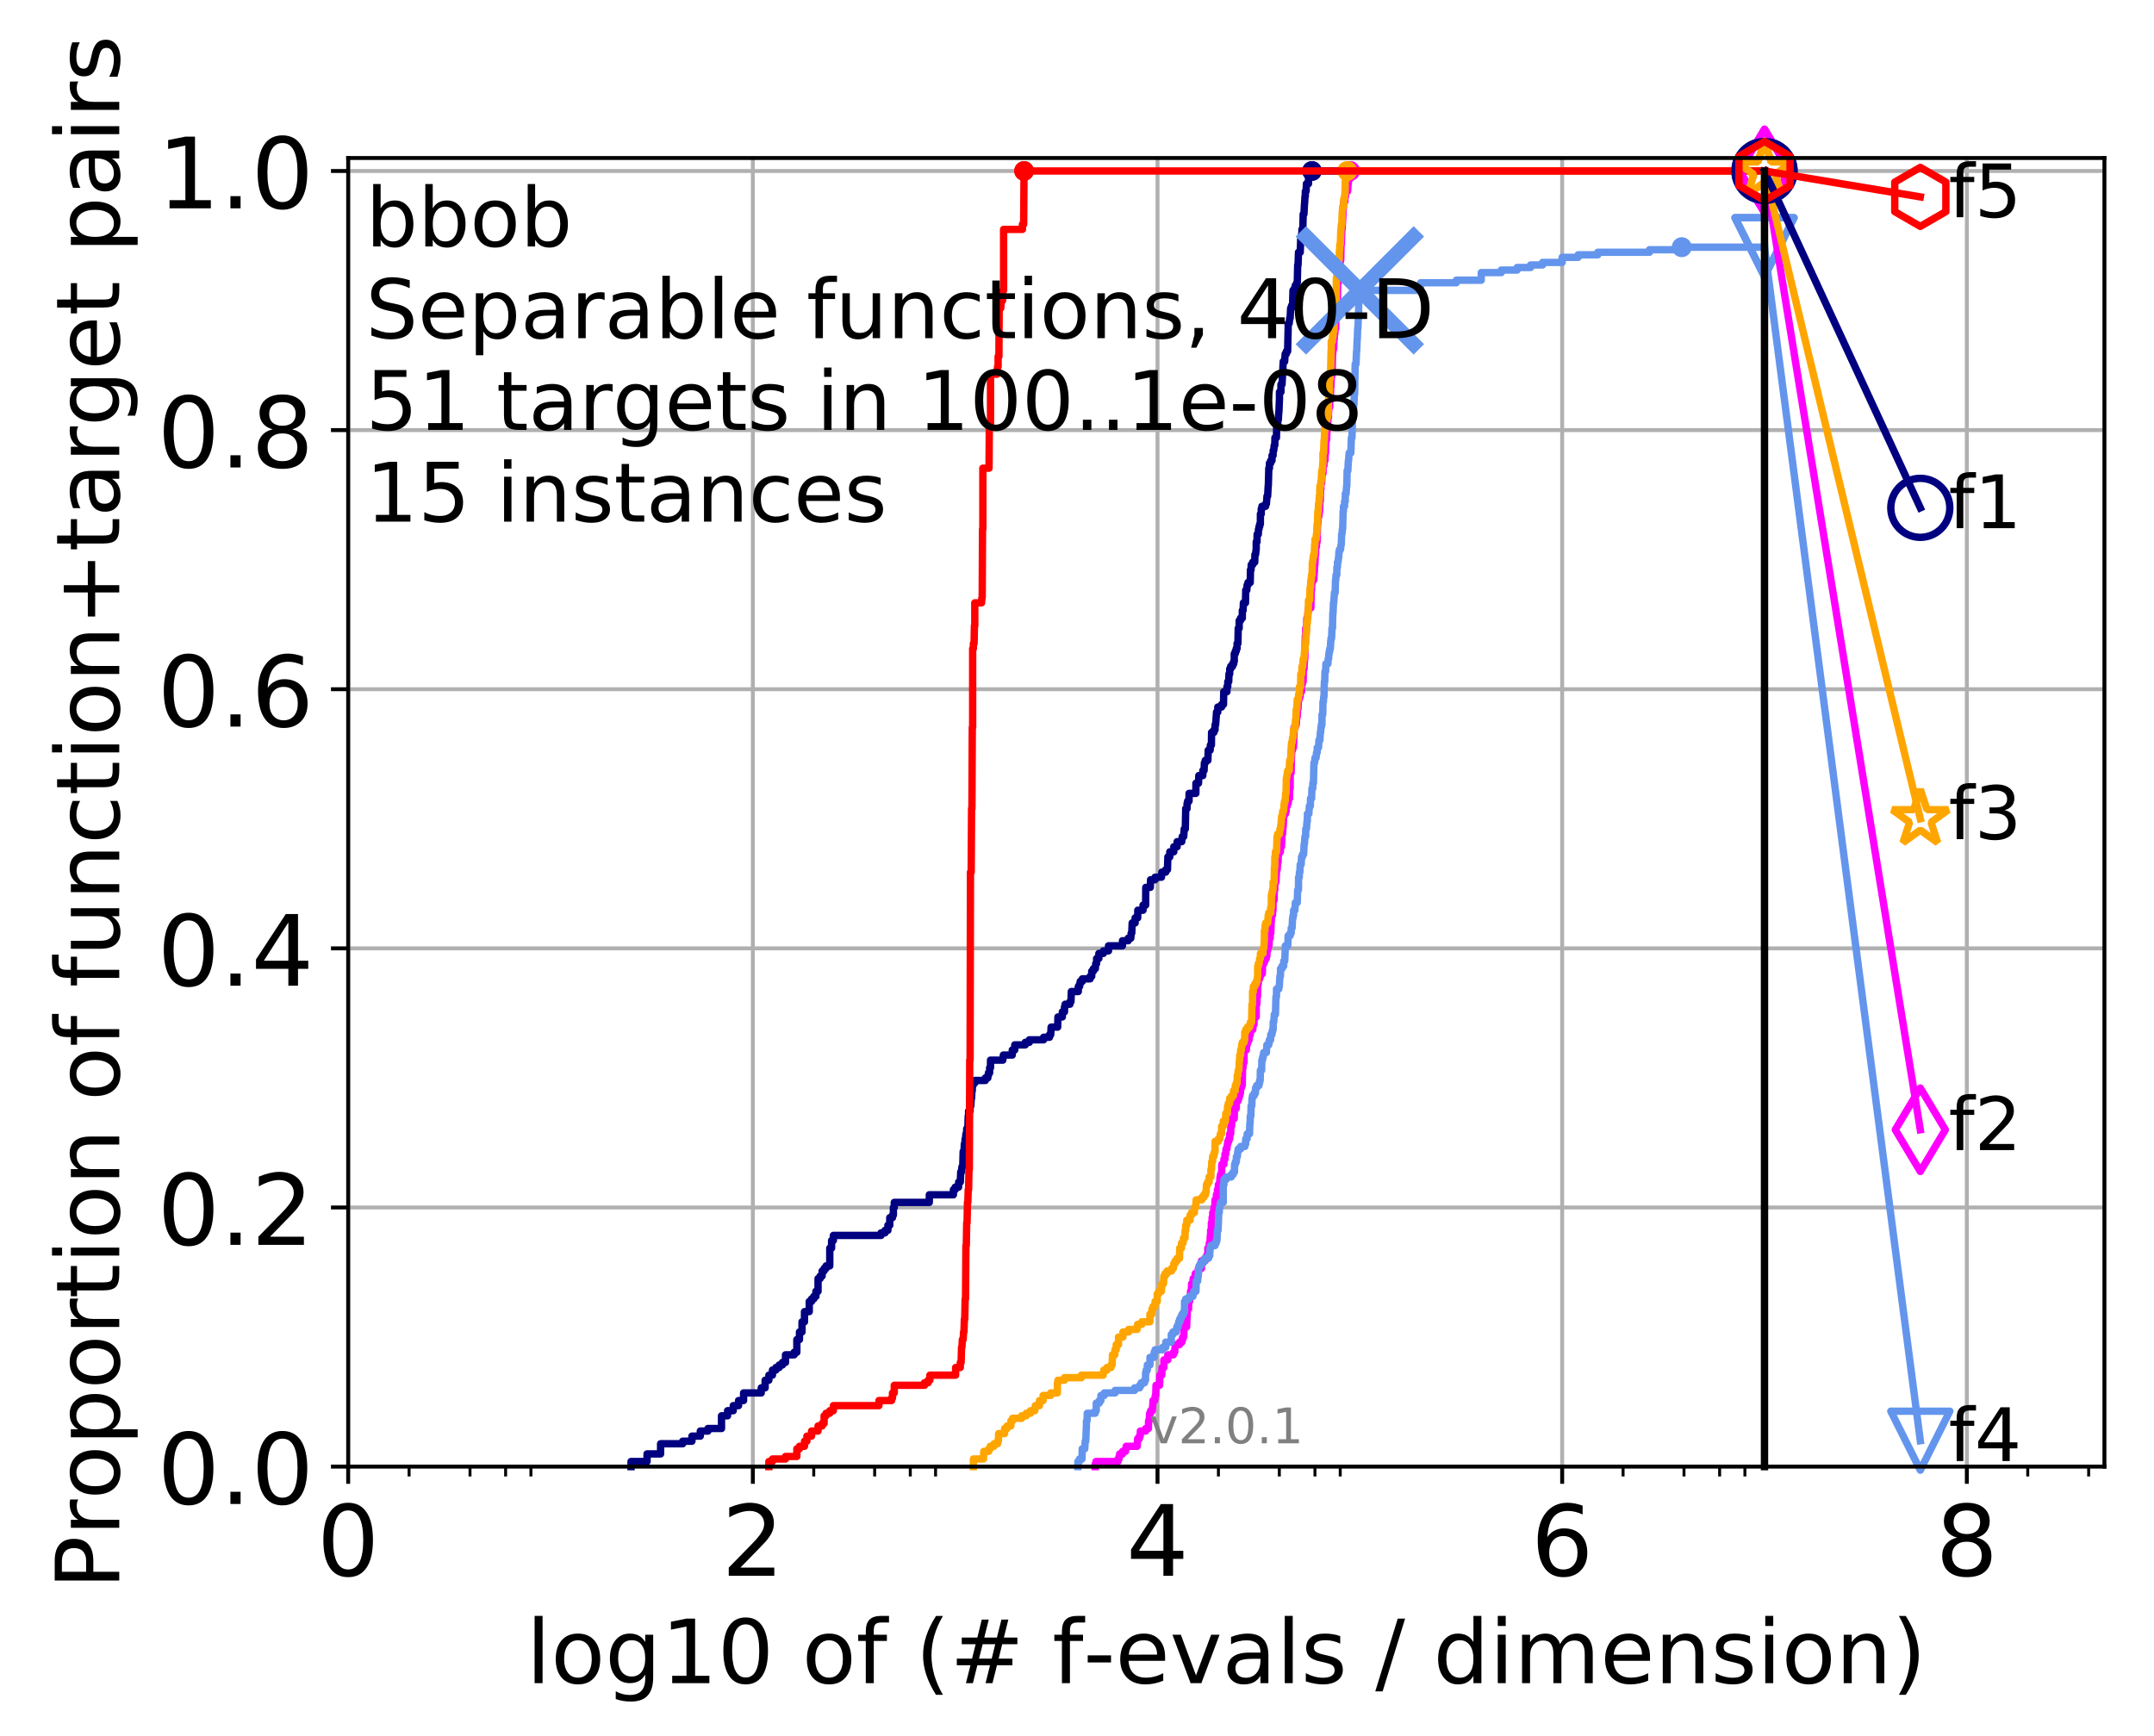 <?xml version="1.0" encoding="utf-8" standalone="no"?>
<!DOCTYPE svg PUBLIC "-//W3C//DTD SVG 1.1//EN"
  "http://www.w3.org/Graphics/SVG/1.1/DTD/svg11.dtd">
<!-- Created with matplotlib (http://matplotlib.org/) -->
<svg height="353pt" version="1.1" viewBox="0 0 438 353" width="438pt" xmlns="http://www.w3.org/2000/svg" xmlns:xlink="http://www.w3.org/1999/xlink">
 <defs>
  <style type="text/css">
*{stroke-linecap:butt;stroke-linejoin:round;}
  </style>
 </defs>
 <g id="figure_1">
  <g id="patch_1">
   <path d="M 0 353.222 
L 438.62 353.222 
L 438.62 0 
L 0 0 
z
" style="fill:#ffffff;"/>
  </g>
  <g id="axes_1">
   <g id="patch_2">
    <path d="M 70.8 298.245 
L 427.92 298.245 
L 427.92 32.133 
L 70.8 32.133 
z
" style="fill:#ffffff;"/>
   </g>
   <g id="matplotlib.axis_1">
    <g id="xtick_1">
     <g id="line2d_1">
      <path clip-path="url(#p157a177a4f)" d="M 70.8 298.245 
L 70.8 32.133 
" style="fill:none;stroke:#b0b0b0;stroke-linecap:square;stroke-width:0.8;"/>
     </g>
     <g id="line2d_2">
      <defs>
       <path d="M 0 0 
L 0 3.5 
" id="m9f128f7c05" style="stroke:#000000;stroke-width:0.8;"/>
      </defs>
      <g>
       <use style="stroke:#000000;stroke-width:0.8;" x="70.8" xlink:href="#m9f128f7c05" y="298.245"/>
      </g>
     </g>
     <g id="text_1">
      <!-- 0 -->
      <defs>
       <path d="M 31.781 66.406 
Q 24.172 66.406 20.328 58.906 
Q 16.5 51.422 16.5 36.375 
Q 16.5 21.391 20.328 13.891 
Q 24.172 6.391 31.781 6.391 
Q 39.453 6.391 43.281 13.891 
Q 47.125 21.391 47.125 36.375 
Q 47.125 51.422 43.281 58.906 
Q 39.453 66.406 31.781 66.406 
M 31.781 74.219 
Q 44.047 74.219 50.516 64.516 
Q 56.984 54.828 56.984 36.375 
Q 56.984 17.969 50.516 8.266 
Q 44.047 -1.422 31.781 -1.422 
Q 19.531 -1.422 13.062 8.266 
Q 6.594 17.969 6.594 36.375 
Q 6.594 54.828 13.062 64.516 
Q 19.531 74.219 31.781 74.219 
" id="DejaVuSans-30"/>
      </defs>
      <g transform="translate(64.438 320.442)scale(0.2 -0.2)">
       <use xlink:href="#DejaVuSans-30"/>
      </g>
     </g>
    </g>
    <g id="xtick_2">
     <g id="line2d_3">
      <path clip-path="url(#p157a177a4f)" d="M 153.086 298.245 
L 153.086 32.133 
" style="fill:none;stroke:#b0b0b0;stroke-linecap:square;stroke-width:0.8;"/>
     </g>
     <g id="line2d_4">
      <g>
       <use style="stroke:#000000;stroke-width:0.8;" x="153.086" xlink:href="#m9f128f7c05" y="298.245"/>
      </g>
     </g>
     <g id="text_2">
      <!-- 2 -->
      <defs>
       <path d="M 19.188 8.297 
L 53.609 8.297 
L 53.609 0 
L 7.328 0 
L 7.328 8.297 
Q 12.938 14.109 22.625 23.891 
Q 32.328 33.688 34.812 36.531 
Q 39.547 41.844 41.422 45.531 
Q 43.312 49.219 43.312 52.781 
Q 43.312 58.594 39.234 62.25 
Q 35.156 65.922 28.609 65.922 
Q 23.969 65.922 18.812 64.312 
Q 13.672 62.703 7.812 59.422 
L 7.812 69.391 
Q 13.766 71.781 18.938 73 
Q 24.125 74.219 28.422 74.219 
Q 39.75 74.219 46.484 68.547 
Q 53.219 62.891 53.219 53.422 
Q 53.219 48.922 51.531 44.891 
Q 49.859 40.875 45.406 35.406 
Q 44.188 33.984 37.641 27.219 
Q 31.109 20.453 19.188 8.297 
" id="DejaVuSans-32"/>
      </defs>
      <g transform="translate(146.723 320.442)scale(0.2 -0.2)">
       <use xlink:href="#DejaVuSans-32"/>
      </g>
     </g>
    </g>
    <g id="xtick_3">
     <g id="line2d_5">
      <path clip-path="url(#p157a177a4f)" d="M 235.371 298.245 
L 235.371 32.133 
" style="fill:none;stroke:#b0b0b0;stroke-linecap:square;stroke-width:0.8;"/>
     </g>
     <g id="line2d_6">
      <g>
       <use style="stroke:#000000;stroke-width:0.8;" x="235.371" xlink:href="#m9f128f7c05" y="298.245"/>
      </g>
     </g>
     <g id="text_3">
      <!-- 4 -->
      <defs>
       <path d="M 37.797 64.312 
L 12.891 25.391 
L 37.797 25.391 
z
M 35.203 72.906 
L 47.609 72.906 
L 47.609 25.391 
L 58.016 25.391 
L 58.016 17.188 
L 47.609 17.188 
L 47.609 0 
L 37.797 0 
L 37.797 17.188 
L 4.891 17.188 
L 4.891 26.703 
z
" id="DejaVuSans-34"/>
      </defs>
      <g transform="translate(229.009 320.442)scale(0.2 -0.2)">
       <use xlink:href="#DejaVuSans-34"/>
      </g>
     </g>
    </g>
    <g id="xtick_4">
     <g id="line2d_7">
      <path clip-path="url(#p157a177a4f)" d="M 317.657 298.245 
L 317.657 32.133 
" style="fill:none;stroke:#b0b0b0;stroke-linecap:square;stroke-width:0.8;"/>
     </g>
     <g id="line2d_8">
      <g>
       <use style="stroke:#000000;stroke-width:0.8;" x="317.657" xlink:href="#m9f128f7c05" y="298.245"/>
      </g>
     </g>
     <g id="text_4">
      <!-- 6 -->
      <defs>
       <path d="M 33.016 40.375 
Q 26.375 40.375 22.484 35.828 
Q 18.609 31.297 18.609 23.391 
Q 18.609 15.531 22.484 10.953 
Q 26.375 6.391 33.016 6.391 
Q 39.656 6.391 43.531 10.953 
Q 47.406 15.531 47.406 23.391 
Q 47.406 31.297 43.531 35.828 
Q 39.656 40.375 33.016 40.375 
M 52.594 71.297 
L 52.594 62.312 
Q 48.875 64.062 45.094 64.984 
Q 41.312 65.922 37.594 65.922 
Q 27.828 65.922 22.672 59.328 
Q 17.531 52.734 16.797 39.406 
Q 19.672 43.656 24.016 45.922 
Q 28.375 48.188 33.594 48.188 
Q 44.578 48.188 50.953 41.516 
Q 57.328 34.859 57.328 23.391 
Q 57.328 12.156 50.688 5.359 
Q 44.047 -1.422 33.016 -1.422 
Q 20.359 -1.422 13.672 8.266 
Q 6.984 17.969 6.984 36.375 
Q 6.984 53.656 15.188 63.938 
Q 23.391 74.219 37.203 74.219 
Q 40.922 74.219 44.703 73.484 
Q 48.484 72.75 52.594 71.297 
" id="DejaVuSans-36"/>
      </defs>
      <g transform="translate(311.295 320.442)scale(0.2 -0.2)">
       <use xlink:href="#DejaVuSans-36"/>
      </g>
     </g>
    </g>
    <g id="xtick_5">
     <g id="line2d_9">
      <path clip-path="url(#p157a177a4f)" d="M 399.943 298.245 
L 399.943 32.133 
" style="fill:none;stroke:#b0b0b0;stroke-linecap:square;stroke-width:0.8;"/>
     </g>
     <g id="line2d_10">
      <g>
       <use style="stroke:#000000;stroke-width:0.8;" x="399.943" xlink:href="#m9f128f7c05" y="298.245"/>
      </g>
     </g>
     <g id="text_5">
      <!-- 8 -->
      <defs>
       <path d="M 31.781 34.625 
Q 24.75 34.625 20.719 30.859 
Q 16.703 27.094 16.703 20.516 
Q 16.703 13.922 20.719 10.156 
Q 24.75 6.391 31.781 6.391 
Q 38.812 6.391 42.859 10.172 
Q 46.922 13.969 46.922 20.516 
Q 46.922 27.094 42.891 30.859 
Q 38.875 34.625 31.781 34.625 
M 21.922 38.812 
Q 15.578 40.375 12.031 44.719 
Q 8.5 49.078 8.5 55.328 
Q 8.5 64.062 14.719 69.141 
Q 20.953 74.219 31.781 74.219 
Q 42.672 74.219 48.875 69.141 
Q 55.078 64.062 55.078 55.328 
Q 55.078 49.078 51.531 44.719 
Q 48 40.375 41.703 38.812 
Q 48.828 37.156 52.797 32.312 
Q 56.781 27.484 56.781 20.516 
Q 56.781 9.906 50.312 4.234 
Q 43.844 -1.422 31.781 -1.422 
Q 19.734 -1.422 13.25 4.234 
Q 6.781 9.906 6.781 20.516 
Q 6.781 27.484 10.781 32.312 
Q 14.797 37.156 21.922 38.812 
M 18.312 54.391 
Q 18.312 48.734 21.844 45.562 
Q 25.391 42.391 31.781 42.391 
Q 38.141 42.391 41.719 45.562 
Q 45.312 48.734 45.312 54.391 
Q 45.312 60.062 41.719 63.234 
Q 38.141 66.406 31.781 66.406 
Q 25.391 66.406 21.844 63.234 
Q 18.312 60.062 18.312 54.391 
" id="DejaVuSans-38"/>
      </defs>
      <g transform="translate(393.58 320.442)scale(0.2 -0.2)">
       <use xlink:href="#DejaVuSans-38"/>
      </g>
     </g>
    </g>
    <g id="xtick_6">
     <g id="line2d_11">
      <defs>
       <path d="M 0 0 
L 0 2 
" id="mf5b211f570" style="stroke:#000000;stroke-width:0.6;"/>
      </defs>
      <g>
       <use style="stroke:#000000;stroke-width:0.6;" x="83.185" xlink:href="#mf5b211f570" y="298.245"/>
      </g>
     </g>
    </g>
    <g id="xtick_7">
     <g id="line2d_12">
      <g>
       <use style="stroke:#000000;stroke-width:0.6;" x="95.57" xlink:href="#mf5b211f570" y="298.245"/>
      </g>
     </g>
    </g>
    <g id="xtick_8">
     <g id="line2d_13">
      <g>
       <use style="stroke:#000000;stroke-width:0.6;" x="102.815" xlink:href="#mf5b211f570" y="298.245"/>
      </g>
     </g>
    </g>
    <g id="xtick_9">
     <g id="line2d_14">
      <g>
       <use style="stroke:#000000;stroke-width:0.6;" x="107.956" xlink:href="#mf5b211f570" y="298.245"/>
      </g>
     </g>
    </g>
    <g id="xtick_10">
     <g id="line2d_15">
      <g>
       <use style="stroke:#000000;stroke-width:0.6;" x="165.471" xlink:href="#mf5b211f570" y="298.245"/>
      </g>
     </g>
    </g>
    <g id="xtick_11">
     <g id="line2d_16">
      <g>
       <use style="stroke:#000000;stroke-width:0.6;" x="177.856" xlink:href="#mf5b211f570" y="298.245"/>
      </g>
     </g>
    </g>
    <g id="xtick_12">
     <g id="line2d_17">
      <g>
       <use style="stroke:#000000;stroke-width:0.6;" x="185.101" xlink:href="#mf5b211f570" y="298.245"/>
      </g>
     </g>
    </g>
    <g id="xtick_13">
     <g id="line2d_18">
      <g>
       <use style="stroke:#000000;stroke-width:0.6;" x="190.241" xlink:href="#mf5b211f570" y="298.245"/>
      </g>
     </g>
    </g>
    <g id="xtick_14">
     <g id="line2d_19">
      <g>
       <use style="stroke:#000000;stroke-width:0.6;" x="247.757" xlink:href="#mf5b211f570" y="298.245"/>
      </g>
     </g>
    </g>
    <g id="xtick_15">
     <g id="line2d_20">
      <g>
       <use style="stroke:#000000;stroke-width:0.6;" x="260.142" xlink:href="#mf5b211f570" y="298.245"/>
      </g>
     </g>
    </g>
    <g id="xtick_16">
     <g id="line2d_21">
      <g>
       <use style="stroke:#000000;stroke-width:0.6;" x="267.387" xlink:href="#mf5b211f570" y="298.245"/>
      </g>
     </g>
    </g>
    <g id="xtick_17">
     <g id="line2d_22">
      <g>
       <use style="stroke:#000000;stroke-width:0.6;" x="272.527" xlink:href="#mf5b211f570" y="298.245"/>
      </g>
     </g>
    </g>
    <g id="xtick_18">
     <g id="line2d_23">
      <g>
       <use style="stroke:#000000;stroke-width:0.6;" x="330.042" xlink:href="#mf5b211f570" y="298.245"/>
      </g>
     </g>
    </g>
    <g id="xtick_19">
     <g id="line2d_24">
      <g>
       <use style="stroke:#000000;stroke-width:0.6;" x="342.428" xlink:href="#mf5b211f570" y="298.245"/>
      </g>
     </g>
    </g>
    <g id="xtick_20">
     <g id="line2d_25">
      <g>
       <use style="stroke:#000000;stroke-width:0.6;" x="349.673" xlink:href="#mf5b211f570" y="298.245"/>
      </g>
     </g>
    </g>
    <g id="xtick_21">
     <g id="line2d_26">
      <g>
       <use style="stroke:#000000;stroke-width:0.6;" x="354.813" xlink:href="#mf5b211f570" y="298.245"/>
      </g>
     </g>
    </g>
    <g id="xtick_22">
     <g id="line2d_27">
      <g>
       <use style="stroke:#000000;stroke-width:0.6;" x="412.328" xlink:href="#mf5b211f570" y="298.245"/>
      </g>
     </g>
    </g>
    <g id="xtick_23">
     <g id="line2d_28">
      <g>
       <use style="stroke:#000000;stroke-width:0.6;" x="424.713" xlink:href="#mf5b211f570" y="298.245"/>
      </g>
     </g>
    </g>
    <g id="text_6">
     <!-- log10 of (# f-evals / dimension) -->
     <defs>
      <path d="M 9.422 75.984 
L 18.406 75.984 
L 18.406 0 
L 9.422 0 
z
" id="DejaVuSans-6c"/>
      <path d="M 30.609 48.391 
Q 23.391 48.391 19.188 42.75 
Q 14.984 37.109 14.984 27.297 
Q 14.984 17.484 19.156 11.844 
Q 23.344 6.203 30.609 6.203 
Q 37.797 6.203 41.984 11.859 
Q 46.188 17.531 46.188 27.297 
Q 46.188 37.016 41.984 42.703 
Q 37.797 48.391 30.609 48.391 
M 30.609 56 
Q 42.328 56 49.016 48.375 
Q 55.719 40.766 55.719 27.297 
Q 55.719 13.875 49.016 6.219 
Q 42.328 -1.422 30.609 -1.422 
Q 18.844 -1.422 12.172 6.219 
Q 5.516 13.875 5.516 27.297 
Q 5.516 40.766 12.172 48.375 
Q 18.844 56 30.609 56 
" id="DejaVuSans-6f"/>
      <path d="M 45.406 27.984 
Q 45.406 37.75 41.375 43.109 
Q 37.359 48.484 30.078 48.484 
Q 22.859 48.484 18.828 43.109 
Q 14.797 37.75 14.797 27.984 
Q 14.797 18.266 18.828 12.891 
Q 22.859 7.516 30.078 7.516 
Q 37.359 7.516 41.375 12.891 
Q 45.406 18.266 45.406 27.984 
M 54.391 6.781 
Q 54.391 -7.172 48.188 -13.984 
Q 42 -20.797 29.203 -20.797 
Q 24.469 -20.797 20.266 -20.094 
Q 16.062 -19.391 12.109 -17.922 
L 12.109 -9.188 
Q 16.062 -11.328 19.922 -12.344 
Q 23.781 -13.375 27.781 -13.375 
Q 36.625 -13.375 41.016 -8.766 
Q 45.406 -4.156 45.406 5.172 
L 45.406 9.625 
Q 42.625 4.781 38.281 2.391 
Q 33.938 0 27.875 0 
Q 17.828 0 11.672 7.656 
Q 5.516 15.328 5.516 27.984 
Q 5.516 40.672 11.672 48.328 
Q 17.828 56 27.875 56 
Q 33.938 56 38.281 53.609 
Q 42.625 51.219 45.406 46.391 
L 45.406 54.688 
L 54.391 54.688 
z
" id="DejaVuSans-67"/>
      <path d="M 12.406 8.297 
L 28.516 8.297 
L 28.516 63.922 
L 10.984 60.406 
L 10.984 69.391 
L 28.422 72.906 
L 38.281 72.906 
L 38.281 8.297 
L 54.391 8.297 
L 54.391 0 
L 12.406 0 
z
" id="DejaVuSans-31"/>
      <path id="DejaVuSans-20"/>
      <path d="M 37.109 75.984 
L 37.109 68.5 
L 28.516 68.5 
Q 23.688 68.5 21.797 66.547 
Q 19.922 64.594 19.922 59.516 
L 19.922 54.688 
L 34.719 54.688 
L 34.719 47.703 
L 19.922 47.703 
L 19.922 0 
L 10.891 0 
L 10.891 47.703 
L 2.297 47.703 
L 2.297 54.688 
L 10.891 54.688 
L 10.891 58.5 
Q 10.891 67.625 15.141 71.797 
Q 19.391 75.984 28.609 75.984 
z
" id="DejaVuSans-66"/>
      <path d="M 31 75.875 
Q 24.469 64.656 21.281 53.656 
Q 18.109 42.672 18.109 31.391 
Q 18.109 20.125 21.312 9.062 
Q 24.516 -2 31 -13.188 
L 23.188 -13.188 
Q 15.875 -1.703 12.234 9.375 
Q 8.594 20.453 8.594 31.391 
Q 8.594 42.281 12.203 53.312 
Q 15.828 64.359 23.188 75.875 
z
" id="DejaVuSans-28"/>
      <path d="M 51.125 44 
L 36.922 44 
L 32.812 27.688 
L 47.125 27.688 
z
M 43.797 71.781 
L 38.719 51.516 
L 52.984 51.516 
L 58.109 71.781 
L 65.922 71.781 
L 60.891 51.516 
L 76.125 51.516 
L 76.125 44 
L 58.984 44 
L 54.984 27.688 
L 70.516 27.688 
L 70.516 20.219 
L 53.078 20.219 
L 48 0 
L 40.188 0 
L 45.219 20.219 
L 30.906 20.219 
L 25.875 0 
L 18.016 0 
L 23.094 20.219 
L 7.719 20.219 
L 7.719 27.688 
L 24.906 27.688 
L 29 44 
L 13.281 44 
L 13.281 51.516 
L 30.906 51.516 
L 35.891 71.781 
z
" id="DejaVuSans-23"/>
      <path d="M 4.891 31.391 
L 31.203 31.391 
L 31.203 23.391 
L 4.891 23.391 
z
" id="DejaVuSans-2d"/>
      <path d="M 56.203 29.594 
L 56.203 25.203 
L 14.891 25.203 
Q 15.484 15.922 20.484 11.062 
Q 25.484 6.203 34.422 6.203 
Q 39.594 6.203 44.453 7.469 
Q 49.312 8.734 54.109 11.281 
L 54.109 2.781 
Q 49.266 0.734 44.188 -0.344 
Q 39.109 -1.422 33.891 -1.422 
Q 20.797 -1.422 13.156 6.188 
Q 5.516 13.812 5.516 26.812 
Q 5.516 40.234 12.766 48.109 
Q 20.016 56 32.328 56 
Q 43.359 56 49.781 48.891 
Q 56.203 41.797 56.203 29.594 
M 47.219 32.234 
Q 47.125 39.594 43.094 43.984 
Q 39.062 48.391 32.422 48.391 
Q 24.906 48.391 20.391 44.141 
Q 15.875 39.891 15.188 32.172 
z
" id="DejaVuSans-65"/>
      <path d="M 2.984 54.688 
L 12.5 54.688 
L 29.594 8.797 
L 46.688 54.688 
L 56.203 54.688 
L 35.688 0 
L 23.484 0 
z
" id="DejaVuSans-76"/>
      <path d="M 34.281 27.484 
Q 23.391 27.484 19.188 25 
Q 14.984 22.516 14.984 16.5 
Q 14.984 11.719 18.141 8.906 
Q 21.297 6.109 26.703 6.109 
Q 34.188 6.109 38.703 11.406 
Q 43.219 16.703 43.219 25.484 
L 43.219 27.484 
z
M 52.203 31.203 
L 52.203 0 
L 43.219 0 
L 43.219 8.297 
Q 40.141 3.328 35.547 0.953 
Q 30.953 -1.422 24.312 -1.422 
Q 15.922 -1.422 10.953 3.297 
Q 6 8.016 6 15.922 
Q 6 25.141 12.172 29.828 
Q 18.359 34.516 30.609 34.516 
L 43.219 34.516 
L 43.219 35.406 
Q 43.219 41.609 39.141 45 
Q 35.062 48.391 27.688 48.391 
Q 23 48.391 18.547 47.266 
Q 14.109 46.141 10.016 43.891 
L 10.016 52.203 
Q 14.938 54.109 19.578 55.047 
Q 24.219 56 28.609 56 
Q 40.484 56 46.344 49.844 
Q 52.203 43.703 52.203 31.203 
" id="DejaVuSans-61"/>
      <path d="M 44.281 53.078 
L 44.281 44.578 
Q 40.484 46.531 36.375 47.5 
Q 32.281 48.484 27.875 48.484 
Q 21.188 48.484 17.844 46.438 
Q 14.5 44.391 14.5 40.281 
Q 14.5 37.156 16.891 35.375 
Q 19.281 33.594 26.516 31.984 
L 29.594 31.297 
Q 39.156 29.25 43.188 25.516 
Q 47.219 21.781 47.219 15.094 
Q 47.219 7.469 41.188 3.016 
Q 35.156 -1.422 24.609 -1.422 
Q 20.219 -1.422 15.453 -0.562 
Q 10.688 0.297 5.422 2 
L 5.422 11.281 
Q 10.406 8.688 15.234 7.391 
Q 20.062 6.109 24.812 6.109 
Q 31.156 6.109 34.562 8.281 
Q 37.984 10.453 37.984 14.406 
Q 37.984 18.062 35.516 20.016 
Q 33.062 21.969 24.703 23.781 
L 21.578 24.516 
Q 13.234 26.266 9.516 29.906 
Q 5.812 33.547 5.812 39.891 
Q 5.812 47.609 11.281 51.797 
Q 16.75 56 26.812 56 
Q 31.781 56 36.172 55.266 
Q 40.578 54.547 44.281 53.078 
" id="DejaVuSans-73"/>
      <path d="M 25.391 72.906 
L 33.688 72.906 
L 8.297 -9.281 
L 0 -9.281 
z
" id="DejaVuSans-2f"/>
      <path d="M 45.406 46.391 
L 45.406 75.984 
L 54.391 75.984 
L 54.391 0 
L 45.406 0 
L 45.406 8.203 
Q 42.578 3.328 38.25 0.953 
Q 33.938 -1.422 27.875 -1.422 
Q 17.969 -1.422 11.734 6.484 
Q 5.516 14.406 5.516 27.297 
Q 5.516 40.188 11.734 48.094 
Q 17.969 56 27.875 56 
Q 33.938 56 38.25 53.625 
Q 42.578 51.266 45.406 46.391 
M 14.797 27.297 
Q 14.797 17.391 18.875 11.75 
Q 22.953 6.109 30.078 6.109 
Q 37.203 6.109 41.297 11.75 
Q 45.406 17.391 45.406 27.297 
Q 45.406 37.203 41.297 42.844 
Q 37.203 48.484 30.078 48.484 
Q 22.953 48.484 18.875 42.844 
Q 14.797 37.203 14.797 27.297 
" id="DejaVuSans-64"/>
      <path d="M 9.422 54.688 
L 18.406 54.688 
L 18.406 0 
L 9.422 0 
z
M 9.422 75.984 
L 18.406 75.984 
L 18.406 64.594 
L 9.422 64.594 
z
" id="DejaVuSans-69"/>
      <path d="M 52 44.188 
Q 55.375 50.25 60.062 53.125 
Q 64.75 56 71.094 56 
Q 79.641 56 84.281 50.016 
Q 88.922 44.047 88.922 33.016 
L 88.922 0 
L 79.891 0 
L 79.891 32.719 
Q 79.891 40.578 77.094 44.375 
Q 74.312 48.188 68.609 48.188 
Q 61.625 48.188 57.562 43.547 
Q 53.516 38.922 53.516 30.906 
L 53.516 0 
L 44.484 0 
L 44.484 32.719 
Q 44.484 40.625 41.703 44.406 
Q 38.922 48.188 33.109 48.188 
Q 26.219 48.188 22.156 43.531 
Q 18.109 38.875 18.109 30.906 
L 18.109 0 
L 9.078 0 
L 9.078 54.688 
L 18.109 54.688 
L 18.109 46.188 
Q 21.188 51.219 25.484 53.609 
Q 29.781 56 35.688 56 
Q 41.656 56 45.828 52.969 
Q 50 49.953 52 44.188 
" id="DejaVuSans-6d"/>
      <path d="M 54.891 33.016 
L 54.891 0 
L 45.906 0 
L 45.906 32.719 
Q 45.906 40.484 42.875 44.328 
Q 39.844 48.188 33.797 48.188 
Q 26.516 48.188 22.312 43.547 
Q 18.109 38.922 18.109 30.906 
L 18.109 0 
L 9.078 0 
L 9.078 54.688 
L 18.109 54.688 
L 18.109 46.188 
Q 21.344 51.125 25.703 53.562 
Q 30.078 56 35.797 56 
Q 45.219 56 50.047 50.172 
Q 54.891 44.344 54.891 33.016 
" id="DejaVuSans-6e"/>
      <path d="M 8.016 75.875 
L 15.828 75.875 
Q 23.141 64.359 26.781 53.312 
Q 30.422 42.281 30.422 31.391 
Q 30.422 20.453 26.781 9.375 
Q 23.141 -1.703 15.828 -13.188 
L 8.016 -13.188 
Q 14.5 -2 17.703 9.062 
Q 20.906 20.125 20.906 31.391 
Q 20.906 42.672 17.703 53.656 
Q 14.5 64.656 8.016 75.875 
" id="DejaVuSans-29"/>
     </defs>
     <g transform="translate(107.015 342.279)scale(0.18 -0.18)">
      <use xlink:href="#DejaVuSans-6c"/>
      <use x="27.783" xlink:href="#DejaVuSans-6f"/>
      <use x="88.965" xlink:href="#DejaVuSans-67"/>
      <use x="152.441" xlink:href="#DejaVuSans-31"/>
      <use x="216.064" xlink:href="#DejaVuSans-30"/>
      <use x="279.688" xlink:href="#DejaVuSans-20"/>
      <use x="311.475" xlink:href="#DejaVuSans-6f"/>
      <use x="372.656" xlink:href="#DejaVuSans-66"/>
      <use x="407.861" xlink:href="#DejaVuSans-20"/>
      <use x="439.648" xlink:href="#DejaVuSans-28"/>
      <use x="478.662" xlink:href="#DejaVuSans-23"/>
      <use x="562.451" xlink:href="#DejaVuSans-20"/>
      <use x="594.238" xlink:href="#DejaVuSans-66"/>
      <use x="629.365" xlink:href="#DejaVuSans-2d"/>
      <use x="665.449" xlink:href="#DejaVuSans-65"/>
      <use x="726.973" xlink:href="#DejaVuSans-76"/>
      <use x="786.152" xlink:href="#DejaVuSans-61"/>
      <use x="847.432" xlink:href="#DejaVuSans-6c"/>
      <use x="875.215" xlink:href="#DejaVuSans-73"/>
      <use x="927.314" xlink:href="#DejaVuSans-20"/>
      <use x="959.102" xlink:href="#DejaVuSans-2f"/>
      <use x="992.793" xlink:href="#DejaVuSans-20"/>
      <use x="1024.58" xlink:href="#DejaVuSans-64"/>
      <use x="1088.057" xlink:href="#DejaVuSans-69"/>
      <use x="1115.84" xlink:href="#DejaVuSans-6d"/>
      <use x="1213.252" xlink:href="#DejaVuSans-65"/>
      <use x="1274.775" xlink:href="#DejaVuSans-6e"/>
      <use x="1338.154" xlink:href="#DejaVuSans-73"/>
      <use x="1390.254" xlink:href="#DejaVuSans-69"/>
      <use x="1418.037" xlink:href="#DejaVuSans-6f"/>
      <use x="1479.219" xlink:href="#DejaVuSans-6e"/>
      <use x="1542.598" xlink:href="#DejaVuSans-29"/>
     </g>
    </g>
   </g>
   <g id="matplotlib.axis_2">
    <g id="ytick_1">
     <g id="line2d_29">
      <path clip-path="url(#p157a177a4f)" d="M 70.8 298.245 
L 427.92 298.245 
" style="fill:none;stroke:#b0b0b0;stroke-linecap:square;stroke-width:0.8;"/>
     </g>
     <g id="line2d_30">
      <defs>
       <path d="M 0 0 
L -3.5 0 
" id="m5813eceec9" style="stroke:#000000;stroke-width:0.8;"/>
      </defs>
      <g>
       <use style="stroke:#000000;stroke-width:0.8;" x="70.8" xlink:href="#m5813eceec9" y="298.245"/>
      </g>
     </g>
     <g id="text_7">
      <!-- 0.0 -->
      <defs>
       <path d="M 10.688 12.406 
L 21 12.406 
L 21 0 
L 10.688 0 
z
" id="DejaVuSans-2e"/>
      </defs>
      <g transform="translate(31.994 305.844)scale(0.2 -0.2)">
       <use xlink:href="#DejaVuSans-30"/>
       <use x="63.623" xlink:href="#DejaVuSans-2e"/>
       <use x="95.41" xlink:href="#DejaVuSans-30"/>
      </g>
     </g>
    </g>
    <g id="ytick_2">
     <g id="line2d_31">
      <path clip-path="url(#p157a177a4f)" d="M 70.8 245.55 
L 427.92 245.55 
" style="fill:none;stroke:#b0b0b0;stroke-linecap:square;stroke-width:0.8;"/>
     </g>
     <g id="line2d_32">
      <g>
       <use style="stroke:#000000;stroke-width:0.8;" x="70.8" xlink:href="#m5813eceec9" y="245.55"/>
      </g>
     </g>
     <g id="text_8">
      <!-- 0.2 -->
      <g transform="translate(31.994 253.148)scale(0.2 -0.2)">
       <use xlink:href="#DejaVuSans-30"/>
       <use x="63.623" xlink:href="#DejaVuSans-2e"/>
       <use x="95.41" xlink:href="#DejaVuSans-32"/>
      </g>
     </g>
    </g>
    <g id="ytick_3">
     <g id="line2d_33">
      <path clip-path="url(#p157a177a4f)" d="M 70.8 192.854 
L 427.92 192.854 
" style="fill:none;stroke:#b0b0b0;stroke-linecap:square;stroke-width:0.8;"/>
     </g>
     <g id="line2d_34">
      <g>
       <use style="stroke:#000000;stroke-width:0.8;" x="70.8" xlink:href="#m5813eceec9" y="192.854"/>
      </g>
     </g>
     <g id="text_9">
      <!-- 0.4 -->
      <g transform="translate(31.994 200.453)scale(0.2 -0.2)">
       <use xlink:href="#DejaVuSans-30"/>
       <use x="63.623" xlink:href="#DejaVuSans-2e"/>
       <use x="95.41" xlink:href="#DejaVuSans-34"/>
      </g>
     </g>
    </g>
    <g id="ytick_4">
     <g id="line2d_35">
      <path clip-path="url(#p157a177a4f)" d="M 70.8 140.159 
L 427.92 140.159 
" style="fill:none;stroke:#b0b0b0;stroke-linecap:square;stroke-width:0.8;"/>
     </g>
     <g id="line2d_36">
      <g>
       <use style="stroke:#000000;stroke-width:0.8;" x="70.8" xlink:href="#m5813eceec9" y="140.159"/>
      </g>
     </g>
     <g id="text_10">
      <!-- 0.6 -->
      <g transform="translate(31.994 147.757)scale(0.2 -0.2)">
       <use xlink:href="#DejaVuSans-30"/>
       <use x="63.623" xlink:href="#DejaVuSans-2e"/>
       <use x="95.41" xlink:href="#DejaVuSans-36"/>
      </g>
     </g>
    </g>
    <g id="ytick_5">
     <g id="line2d_37">
      <path clip-path="url(#p157a177a4f)" d="M 70.8 87.464 
L 427.92 87.464 
" style="fill:none;stroke:#b0b0b0;stroke-linecap:square;stroke-width:0.8;"/>
     </g>
     <g id="line2d_38">
      <g>
       <use style="stroke:#000000;stroke-width:0.8;" x="70.8" xlink:href="#m5813eceec9" y="87.464"/>
      </g>
     </g>
     <g id="text_11">
      <!-- 0.8 -->
      <g transform="translate(31.994 95.062)scale(0.2 -0.2)">
       <use xlink:href="#DejaVuSans-30"/>
       <use x="63.623" xlink:href="#DejaVuSans-2e"/>
       <use x="95.41" xlink:href="#DejaVuSans-38"/>
      </g>
     </g>
    </g>
    <g id="ytick_6">
     <g id="line2d_39">
      <path clip-path="url(#p157a177a4f)" d="M 70.8 34.768 
L 427.92 34.768 
" style="fill:none;stroke:#b0b0b0;stroke-linecap:square;stroke-width:0.8;"/>
     </g>
     <g id="line2d_40">
      <g>
       <use style="stroke:#000000;stroke-width:0.8;" x="70.8" xlink:href="#m5813eceec9" y="34.768"/>
      </g>
     </g>
     <g id="text_12">
      <!-- 1.0 -->
      <g transform="translate(31.994 42.367)scale(0.2 -0.2)">
       <use xlink:href="#DejaVuSans-31"/>
       <use x="63.623" xlink:href="#DejaVuSans-2e"/>
       <use x="95.41" xlink:href="#DejaVuSans-30"/>
      </g>
     </g>
    </g>
    <g id="text_13">
     <!-- Proportion of function+target pairs -->
     <defs>
      <path d="M 19.672 64.797 
L 19.672 37.406 
L 32.078 37.406 
Q 38.969 37.406 42.719 40.969 
Q 46.484 44.531 46.484 51.125 
Q 46.484 57.672 42.719 61.234 
Q 38.969 64.797 32.078 64.797 
z
M 9.812 72.906 
L 32.078 72.906 
Q 44.344 72.906 50.609 67.359 
Q 56.891 61.812 56.891 51.125 
Q 56.891 40.328 50.609 34.812 
Q 44.344 29.297 32.078 29.297 
L 19.672 29.297 
L 19.672 0 
L 9.812 0 
z
" id="DejaVuSans-50"/>
      <path d="M 41.109 46.297 
Q 39.594 47.172 37.812 47.578 
Q 36.031 48 33.891 48 
Q 26.266 48 22.188 43.047 
Q 18.109 38.094 18.109 28.812 
L 18.109 0 
L 9.078 0 
L 9.078 54.688 
L 18.109 54.688 
L 18.109 46.188 
Q 20.953 51.172 25.484 53.578 
Q 30.031 56 36.531 56 
Q 37.453 56 38.578 55.875 
Q 39.703 55.766 41.062 55.516 
z
" id="DejaVuSans-72"/>
      <path d="M 18.109 8.203 
L 18.109 -20.797 
L 9.078 -20.797 
L 9.078 54.688 
L 18.109 54.688 
L 18.109 46.391 
Q 20.953 51.266 25.266 53.625 
Q 29.594 56 35.594 56 
Q 45.562 56 51.781 48.094 
Q 58.016 40.188 58.016 27.297 
Q 58.016 14.406 51.781 6.484 
Q 45.562 -1.422 35.594 -1.422 
Q 29.594 -1.422 25.266 0.953 
Q 20.953 3.328 18.109 8.203 
M 48.688 27.297 
Q 48.688 37.203 44.609 42.844 
Q 40.531 48.484 33.406 48.484 
Q 26.266 48.484 22.188 42.844 
Q 18.109 37.203 18.109 27.297 
Q 18.109 17.391 22.188 11.75 
Q 26.266 6.109 33.406 6.109 
Q 40.531 6.109 44.609 11.75 
Q 48.688 17.391 48.688 27.297 
" id="DejaVuSans-70"/>
      <path d="M 18.312 70.219 
L 18.312 54.688 
L 36.812 54.688 
L 36.812 47.703 
L 18.312 47.703 
L 18.312 18.016 
Q 18.312 11.328 20.141 9.422 
Q 21.969 7.516 27.594 7.516 
L 36.812 7.516 
L 36.812 0 
L 27.594 0 
Q 17.188 0 13.234 3.875 
Q 9.281 7.766 9.281 18.016 
L 9.281 47.703 
L 2.688 47.703 
L 2.688 54.688 
L 9.281 54.688 
L 9.281 70.219 
z
" id="DejaVuSans-74"/>
      <path d="M 8.5 21.578 
L 8.5 54.688 
L 17.484 54.688 
L 17.484 21.922 
Q 17.484 14.156 20.5 10.266 
Q 23.531 6.391 29.594 6.391 
Q 36.859 6.391 41.078 11.031 
Q 45.312 15.672 45.312 23.688 
L 45.312 54.688 
L 54.297 54.688 
L 54.297 0 
L 45.312 0 
L 45.312 8.406 
Q 42.047 3.422 37.719 1 
Q 33.406 -1.422 27.688 -1.422 
Q 18.266 -1.422 13.375 4.438 
Q 8.5 10.297 8.5 21.578 
M 31.109 56 
z
" id="DejaVuSans-75"/>
      <path d="M 48.781 52.594 
L 48.781 44.188 
Q 44.969 46.297 41.141 47.344 
Q 37.312 48.391 33.406 48.391 
Q 24.656 48.391 19.812 42.844 
Q 14.984 37.312 14.984 27.297 
Q 14.984 17.281 19.812 11.734 
Q 24.656 6.203 33.406 6.203 
Q 37.312 6.203 41.141 7.25 
Q 44.969 8.297 48.781 10.406 
L 48.781 2.094 
Q 45.016 0.344 40.984 -0.531 
Q 36.969 -1.422 32.422 -1.422 
Q 20.062 -1.422 12.781 6.344 
Q 5.516 14.109 5.516 27.297 
Q 5.516 40.672 12.859 48.328 
Q 20.219 56 33.016 56 
Q 37.156 56 41.109 55.141 
Q 45.062 54.297 48.781 52.594 
" id="DejaVuSans-63"/>
      <path d="M 46 62.703 
L 46 35.5 
L 73.188 35.5 
L 73.188 27.203 
L 46 27.203 
L 46 0 
L 37.797 0 
L 37.797 27.203 
L 10.594 27.203 
L 10.594 35.5 
L 37.797 35.5 
L 37.797 62.703 
z
" id="DejaVuSans-2b"/>
     </defs>
     <g transform="translate(24.25 323.179)rotate(-90)scale(0.18 -0.18)">
      <use xlink:href="#DejaVuSans-50"/>
      <use x="60.287" xlink:href="#DejaVuSans-72"/>
      <use x="101.369" xlink:href="#DejaVuSans-6f"/>
      <use x="162.551" xlink:href="#DejaVuSans-70"/>
      <use x="226.027" xlink:href="#DejaVuSans-6f"/>
      <use x="287.209" xlink:href="#DejaVuSans-72"/>
      <use x="328.322" xlink:href="#DejaVuSans-74"/>
      <use x="367.531" xlink:href="#DejaVuSans-69"/>
      <use x="395.314" xlink:href="#DejaVuSans-6f"/>
      <use x="456.496" xlink:href="#DejaVuSans-6e"/>
      <use x="519.875" xlink:href="#DejaVuSans-20"/>
      <use x="551.662" xlink:href="#DejaVuSans-6f"/>
      <use x="612.844" xlink:href="#DejaVuSans-66"/>
      <use x="648.049" xlink:href="#DejaVuSans-20"/>
      <use x="679.836" xlink:href="#DejaVuSans-66"/>
      <use x="715.041" xlink:href="#DejaVuSans-75"/>
      <use x="778.42" xlink:href="#DejaVuSans-6e"/>
      <use x="841.799" xlink:href="#DejaVuSans-63"/>
      <use x="896.779" xlink:href="#DejaVuSans-74"/>
      <use x="935.988" xlink:href="#DejaVuSans-69"/>
      <use x="963.771" xlink:href="#DejaVuSans-6f"/>
      <use x="1024.953" xlink:href="#DejaVuSans-6e"/>
      <use x="1088.332" xlink:href="#DejaVuSans-2b"/>
      <use x="1172.121" xlink:href="#DejaVuSans-74"/>
      <use x="1211.33" xlink:href="#DejaVuSans-61"/>
      <use x="1272.609" xlink:href="#DejaVuSans-72"/>
      <use x="1313.707" xlink:href="#DejaVuSans-67"/>
      <use x="1377.184" xlink:href="#DejaVuSans-65"/>
      <use x="1438.707" xlink:href="#DejaVuSans-74"/>
      <use x="1477.916" xlink:href="#DejaVuSans-20"/>
      <use x="1509.703" xlink:href="#DejaVuSans-70"/>
      <use x="1573.18" xlink:href="#DejaVuSans-61"/>
      <use x="1634.459" xlink:href="#DejaVuSans-69"/>
      <use x="1662.242" xlink:href="#DejaVuSans-72"/>
      <use x="1703.355" xlink:href="#DejaVuSans-73"/>
     </g>
    </g>
   </g>
   <g id="line2d_41">
    <defs>
     <path d="M 0 1.5 
C 0.398 1.5 0.779 1.342 1.061 1.061 
C 1.342 0.779 1.5 0.398 1.5 0 
C 1.5 -0.398 1.342 -0.779 1.061 -1.061 
C 0.779 -1.342 0.398 -1.5 0 -1.5 
C -0.398 -1.5 -0.779 -1.342 -1.061 -1.061 
C -1.342 -0.779 -1.5 -0.398 -1.5 0 
C -1.5 0.398 -1.342 0.779 -1.061 1.061 
C -0.779 1.342 -0.398 1.5 0 1.5 
z
" id="m07678abafa" style="stroke:#000080;"/>
    </defs>
    <g>
     <use style="fill:#000080;stroke:#000080;" x="266.778" xlink:href="#m07678abafa" y="34.768"/>
     <use style="fill:#000080;stroke:#000080;" x="266.778" xlink:href="#m07678abafa" y="34.768"/>
    </g>
   </g>
   <g id="line2d_42">
    <path d="M 128.315 298.245 
L 128.315 297.212 
L 131.573 297.212 
L 131.573 295.662 
L 134.327 295.662 
L 134.327 293.596 
L 138.818 293.596 
L 138.818 293.079 
L 140.7 293.079 
L 140.7 292.046 
L 142.403 292.046 
L 142.403 291.013 
L 143.958 291.013 
L 143.958 290.496 
L 146.713 290.496 
L 146.713 287.913 
L 147.945 287.913 
L 147.945 286.88 
L 149.099 286.88 
L 149.099 285.846 
L 150.182 285.846 
L 150.182 284.813 
L 151.203 284.813 
L 151.203 283.263 
L 154.789 283.263 
L 154.789 282.23 
L 155.583 282.23 
L 155.583 280.68 
L 156.343 280.68 
L 156.343 279.647 
L 157.073 279.647 
L 157.073 278.614 
L 157.774 278.614 
L 157.774 278.097 
L 158.448 278.097 
L 158.448 277.58 
L 159.098 277.58 
L 159.098 277.064 
L 159.725 277.064 
L 159.725 275.514 
L 161.484 275.514 
L 161.484 274.997 
L 162.034 274.997 
L 162.034 272.414 
L 162.567 272.414 
L 162.567 270.864 
L 163.085 270.864 
L 163.085 268.798 
L 163.588 268.798 
L 163.588 266.731 
L 164.554 266.731 
L 164.554 264.665 
L 165.019 264.665 
L 165.019 264.148 
L 165.471 264.148 
L 165.471 263.632 
L 165.912 263.632 
L 165.912 262.598 
L 166.343 262.598 
L 166.343 260.015 
L 166.763 260.015 
L 166.763 259.499 
L 167.174 259.499 
L 167.174 258.465 
L 167.576 258.465 
L 167.576 257.949 
L 167.968 257.949 
L 167.968 257.432 
L 168.729 257.432 
L 168.729 253.816 
L 169.097 253.816 
L 169.097 252.266 
L 169.458 252.266 
L 169.458 251.233 
L 179.148 251.233 
L 179.148 250.716 
L 179.961 250.716 
L 179.961 250.2 
L 180.547 250.2 
L 180.547 249.166 
L 180.927 249.166 
L 180.927 247.616 
L 181.482 247.616 
L 181.482 247.1 
L 181.664 247.1 
L 181.664 245.55 
L 181.843 245.55 
L 181.843 244.517 
L 188.969 244.517 
L 188.969 242.967 
L 193.868 242.967 
L 193.868 241.934 
L 194.229 241.934 
L 194.229 241.417 
L 194.929 241.417 
L 194.929 240.384 
L 195.27 240.384 
L 195.354 238.317 
L 195.521 238.317 
L 195.604 237.284 
L 195.768 237.284 
L 195.85 234.184 
L 196.013 234.184 
L 196.093 232.634 
L 196.174 232.634 
L 196.254 231.601 
L 196.333 231.601 
L 196.412 230.568 
L 196.57 230.568 
L 196.57 229.535 
L 196.803 229.535 
L 196.881 226.952 
L 196.957 226.952 
L 196.957 225.918 
L 197.262 225.918 
L 197.262 224.885 
L 197.412 224.885 
L 197.486 223.335 
L 197.561 223.335 
L 197.635 221.785 
L 197.708 221.785 
L 197.708 220.752 
L 197.855 220.752 
L 197.855 220.235 
L 198.216 220.235 
L 198.216 219.719 
L 200.368 219.719 
L 200.368 219.202 
L 200.868 219.202 
L 200.868 218.686 
L 200.991 218.686 
L 200.991 218.169 
L 201.234 218.169 
L 201.234 217.136 
L 201.414 217.136 
L 201.414 215.586 
L 203.919 215.586 
L 204.022 214.553 
L 205.838 214.553 
L 205.838 213.519 
L 206.344 213.519 
L 206.344 212.486 
L 208.479 212.486 
L 208.479 211.969 
L 209.304 211.969 
L 209.304 211.453 
L 212.206 211.453 
L 212.206 210.936 
L 213.406 210.936 
L 213.406 210.42 
L 213.649 210.42 
L 213.739 208.87 
L 215.068 208.87 
L 215.123 206.803 
L 216.016 206.803 
L 216.016 205.77 
L 216.459 205.77 
L 216.459 204.737 
L 216.588 204.737 
L 216.588 204.22 
L 217.558 204.22 
L 217.558 203.704 
L 217.774 203.704 
L 217.846 201.637 
L 219.265 201.637 
L 219.265 200.604 
L 219.527 200.604 
L 219.527 200.087 
L 219.657 200.087 
L 219.657 199.571 
L 220.082 199.571 
L 220.082 199.054 
L 221.67 199.054 
L 221.67 198.537 
L 221.994 198.537 
L 221.994 197.504 
L 222.331 197.504 
L 222.331 196.987 
L 222.734 196.987 
L 222.807 195.954 
L 222.986 195.954 
L 222.986 194.921 
L 223.445 194.921 
L 223.445 193.888 
L 224.361 193.888 
L 224.361 193.371 
L 225.406 193.371 
L 225.406 192.338 
L 228.242 192.338 
L 228.242 191.305 
L 229.415 191.305 
L 229.415 190.788 
L 229.943 190.788 
L 230.015 189.755 
L 230.136 189.755 
L 230.219 187.688 
L 230.817 187.688 
L 230.817 186.655 
L 231.34 186.655 
L 231.362 185.105 
L 232.425 185.105 
L 232.425 184.072 
L 232.955 184.072 
L 232.985 180.456 
L 233.911 180.456 
L 233.959 178.906 
L 234.873 178.906 
L 234.873 178.389 
L 236.175 178.389 
L 236.243 177.356 
L 237.05 177.356 
L 237.05 176.839 
L 237.396 176.839 
L 237.476 174.256 
L 237.869 174.256 
L 237.869 173.223 
L 238.681 173.223 
L 238.681 172.19 
L 239.359 172.19 
L 239.359 171.156 
L 240.298 171.156 
L 240.4 170.123 
L 240.701 170.123 
L 240.8 168.573 
L 241.023 168.573 
L 241.107 164.44 
L 241.377 164.44 
L 241.377 163.407 
L 241.498 163.407 
L 241.498 162.89 
L 241.787 162.89 
L 241.787 161.341 
L 243.168 161.341 
L 243.185 159.274 
L 243.708 159.274 
L 243.77 157.724 
L 244.583 157.724 
L 244.588 156.691 
L 244.842 156.691 
L 244.905 155.141 
L 245.083 155.141 
L 245.083 154.624 
L 245.614 154.624 
L 245.679 152.558 
L 246.072 152.558 
L 246.121 151.525 
L 246.33 151.525 
L 246.364 148.942 
L 246.84 148.942 
L 246.84 148.425 
L 247.074 148.425 
L 247.074 147.392 
L 247.189 147.392 
L 247.3 145.842 
L 247.304 145.842 
L 247.368 144.809 
L 247.631 144.809 
L 247.631 143.775 
L 248.402 143.775 
L 248.402 143.259 
L 248.789 143.259 
L 248.84 140.676 
L 249.488 140.676 
L 249.488 139.642 
L 249.65 139.642 
L 249.662 138.609 
L 249.857 138.609 
L 249.905 137.059 
L 250.043 137.059 
L 250.059 136.026 
L 250.25 136.026 
L 250.25 135.509 
L 250.631 135.509 
L 250.631 134.993 
L 250.869 134.993 
L 250.869 134.476 
L 250.981 134.476 
L 250.981 132.926 
L 251.192 132.926 
L 251.192 132.41 
L 251.379 132.41 
L 251.379 131.893 
L 251.546 131.893 
L 251.55 130.86 
L 251.719 130.86 
L 251.783 127.76 
L 251.975 127.76 
L 251.975 126.21 
L 252.251 126.21 
L 252.251 125.694 
L 252.616 125.694 
L 252.616 124.144 
L 252.771 124.144 
L 252.835 122.594 
L 253.261 122.594 
L 253.31 120.011 
L 253.531 120.011 
L 253.586 118.978 
L 253.766 118.978 
L 253.766 118.461 
L 254.226 118.461 
L 254.272 115.878 
L 254.396 115.878 
L 254.427 114.845 
L 254.722 114.845 
L 254.722 114.328 
L 255.141 114.328 
L 255.179 112.778 
L 255.309 112.778 
L 255.42 111.745 
L 255.443 111.745 
L 255.443 110.195 
L 255.602 110.195 
L 255.628 108.645 
L 255.871 108.645 
L 255.899 107.612 
L 256.006 107.612 
L 256.006 107.095 
L 256.149 107.095 
L 256.149 106.579 
L 256.288 106.579 
L 256.294 104.512 
L 256.467 104.512 
L 256.467 103.479 
L 256.604 103.479 
L 256.604 102.962 
L 257.351 102.962 
L 257.351 102.446 
L 257.52 102.446 
L 257.628 100.896 
L 257.766 100.896 
L 257.873 98.829 
L 257.903 98.829 
L 258.002 95.213 
L 258.132 95.213 
L 258.132 94.18 
L 258.383 94.18 
L 258.383 93.663 
L 258.659 93.663 
L 258.659 92.63 
L 258.869 92.63 
L 258.898 91.597 
L 259.01 91.597 
L 259.093 90.563 
L 259.223 90.563 
L 259.251 89.013 
L 259.556 89.013 
L 259.598 86.947 
L 259.687 86.947 
L 259.687 86.43 
L 259.82 86.43 
L 259.82 85.397 
L 259.933 85.397 
L 260.025 83.847 
L 260.055 83.847 
L 260.162 81.264 
L 260.169 81.264 
L 260.173 79.714 
L 260.472 79.714 
L 260.474 78.164 
L 260.692 78.164 
L 260.8 76.098 
L 260.819 76.098 
L 260.903 74.031 
L 260.937 74.031 
L 260.937 73.515 
L 261.223 73.515 
L 261.33 71.965 
L 261.569 71.965 
L 261.569 71.448 
L 261.827 71.448 
L 261.936 66.799 
L 261.938 66.799 
L 261.938 65.765 
L 262.145 65.765 
L 262.244 64.732 
L 262.336 64.732 
L 262.44 62.666 
L 262.631 62.666 
L 262.631 62.149 
L 262.83 62.149 
L 262.922 59.049 
L 263.237 59.049 
L 263.237 58.533 
L 263.396 58.533 
L 263.396 58.016 
L 263.677 58.016 
L 263.677 57.5 
L 263.79 57.5 
L 263.877 53.883 
L 263.949 53.883 
L 264.039 51.3 
L 264.392 51.3 
L 264.483 48.717 
L 264.565 48.717 
L 264.649 47.684 
L 264.728 47.684 
L 264.74 46.65 
L 264.916 46.65 
L 264.992 43.551 
L 265.148 43.551 
L 265.254 41.484 
L 265.273 41.484 
L 265.358 39.934 
L 265.421 39.934 
L 265.431 38.901 
L 265.587 38.901 
L 265.657 37.351 
L 266.08 37.351 
L 266.08 36.318 
L 266.237 36.318 
L 266.253 35.285 
L 266.778 35.285 
L 266.778 34.768 
L 358.8 34.768 
L 358.8 34.768 
" style="fill:none;stroke:#000080;stroke-linecap:square;stroke-width:1.5;"/>
   </g>
   <g id="line2d_43">
    <defs>
     <path d="M 0 6 
C 1.591 6 3.117 5.368 4.243 4.243 
C 5.368 3.117 6 1.591 6 0 
C 6 -1.591 5.368 -3.117 4.243 -4.243 
C 3.117 -5.368 1.591 -6 0 -6 
C -1.591 -6 -3.117 -5.368 -4.243 -4.243 
C -5.368 -3.117 -6 -1.591 -6 0 
C -6 1.591 -5.368 3.117 -4.243 4.243 
C -3.117 5.368 -1.591 6 0 6 
z
" id="m1f79855111" style="stroke:#000080;stroke-width:1.5;"/>
    </defs>
    <g>
     <use style="fill:none;stroke:#000080;stroke-width:1.5;" x="358.8" xlink:href="#m1f79855111" y="34.768"/>
    </g>
   </g>
   <g id="line2d_44"/>
   <g id="line2d_45">
    <defs>
     <path d="M 0 1.5 
C 0.398 1.5 0.779 1.342 1.061 1.061 
C 1.342 0.779 1.5 0.398 1.5 0 
C 1.5 -0.398 1.342 -0.779 1.061 -1.061 
C 0.779 -1.342 0.398 -1.5 0 -1.5 
C -0.398 -1.5 -0.779 -1.342 -1.061 -1.061 
C -1.342 -0.779 -1.5 -0.398 -1.5 0 
C -1.5 0.398 -1.342 0.779 -1.061 1.061 
C -0.779 1.342 -0.398 1.5 0 1.5 
z
" id="mfe4ecf3d03" style="stroke:#ff00ff;"/>
    </defs>
    <g>
     <use style="fill:#ff00ff;stroke:#ff00ff;" x="274.539" xlink:href="#mfe4ecf3d03" y="34.768"/>
     <use style="fill:#ff00ff;stroke:#ff00ff;" x="274.539" xlink:href="#mfe4ecf3d03" y="34.768"/>
    </g>
   </g>
   <g id="line2d_46">
    <path d="M 222.698 298.245 
L 222.698 297.729 
L 222.861 297.729 
L 222.861 297.212 
L 227.341 297.212 
L 227.341 296.696 
L 227.55 296.696 
L 227.55 296.179 
L 227.674 296.179 
L 227.674 295.662 
L 228.269 295.662 
L 228.269 295.146 
L 228.87 295.146 
L 228.87 294.629 
L 228.998 294.629 
L 228.998 294.112 
L 231.239 294.112 
L 231.328 292.563 
L 231.683 292.563 
L 231.683 292.046 
L 231.847 292.046 
L 231.88 291.013 
L 232.965 291.013 
L 232.965 290.496 
L 233.528 290.496 
L 233.548 288.946 
L 233.676 288.946 
L 233.774 287.396 
L 233.969 287.396 
L 233.969 286.88 
L 234.323 286.88 
L 234.427 285.33 
L 234.446 285.33 
L 234.446 284.813 
L 234.809 284.813 
L 234.919 283.78 
L 235.01 283.78 
L 235.065 281.713 
L 235.795 281.713 
L 235.847 279.647 
L 236.235 279.647 
L 236.303 278.097 
L 236.664 278.097 
L 236.664 276.547 
L 237.46 276.547 
L 237.46 275.514 
L 238.607 275.514 
L 238.607 274.997 
L 238.866 274.997 
L 238.976 273.448 
L 239.852 273.448 
L 239.852 272.931 
L 240.332 272.931 
L 240.332 272.414 
L 240.48 272.414 
L 240.48 271.898 
L 240.701 271.898 
L 240.78 269.831 
L 241.294 269.831 
L 241.371 267.765 
L 241.409 267.765 
L 241.422 266.215 
L 241.675 266.215 
L 241.712 264.665 
L 241.887 264.665 
L 241.992 263.632 
L 242.084 263.632 
L 242.084 262.598 
L 242.243 262.598 
L 242.304 261.049 
L 242.592 261.049 
L 242.616 260.015 
L 243.046 260.015 
L 243.046 258.982 
L 243.674 258.982 
L 243.674 257.949 
L 244.309 257.949 
L 244.314 256.399 
L 245.051 256.399 
L 245.051 255.882 
L 245.35 255.882 
L 245.35 255.366 
L 245.589 255.366 
L 245.604 253.816 
L 245.899 253.816 
L 245.899 252.783 
L 246.042 252.783 
L 246.106 251.233 
L 246.174 251.233 
L 246.174 250.2 
L 246.306 250.2 
L 246.325 248.65 
L 246.465 248.65 
L 246.465 247.616 
L 246.589 247.616 
L 246.589 246.583 
L 246.831 246.583 
L 246.84 245.55 
L 247.027 245.55 
L 247.06 244 
L 247.345 244 
L 247.345 242.967 
L 247.559 242.967 
L 247.559 241.934 
L 247.707 241.934 
L 247.752 240.9 
L 247.979 240.9 
L 248.089 239.35 
L 248.185 239.35 
L 248.185 238.834 
L 248.397 238.834 
L 248.449 236.767 
L 248.874 236.767 
L 248.874 235.734 
L 249.082 235.734 
L 249.082 234.701 
L 249.255 234.701 
L 249.292 233.668 
L 249.48 233.668 
L 249.577 232.634 
L 249.658 232.634 
L 249.658 232.118 
L 249.857 232.118 
L 249.857 231.601 
L 250.051 231.601 
L 250.051 230.568 
L 250.246 230.568 
L 250.285 229.018 
L 250.432 229.018 
L 250.508 227.468 
L 250.97 227.468 
L 251.014 225.402 
L 251.379 225.402 
L 251.408 223.852 
L 251.772 223.852 
L 251.772 223.335 
L 251.939 223.335 
L 251.939 222.819 
L 252.091 222.819 
L 252.091 222.302 
L 252.23 222.302 
L 252.23 221.269 
L 252.427 221.269 
L 252.427 220.752 
L 252.599 220.752 
L 252.663 217.136 
L 252.765 217.136 
L 252.768 216.102 
L 252.949 216.102 
L 252.979 213.519 
L 253.437 213.519 
L 253.479 212.486 
L 253.592 212.486 
L 253.592 211.969 
L 253.766 211.969 
L 253.766 211.453 
L 253.994 211.453 
L 254.082 210.42 
L 254.241 210.42 
L 254.241 209.386 
L 254.744 209.386 
L 254.843 208.353 
L 254.99 208.353 
L 255.022 206.803 
L 255.44 206.803 
L 255.443 204.22 
L 255.57 204.22 
L 255.608 202.67 
L 255.711 202.67 
L 255.765 200.087 
L 255.868 200.087 
L 255.868 199.054 
L 256.144 199.054 
L 256.144 198.537 
L 256.305 198.537 
L 256.305 198.021 
L 256.68 198.021 
L 256.759 195.954 
L 257.008 195.954 
L 257.008 195.438 
L 257.222 195.438 
L 257.222 194.921 
L 257.491 194.921 
L 257.491 194.404 
L 257.612 194.404 
L 257.63 193.371 
L 257.748 193.371 
L 257.748 192.854 
L 257.873 192.854 
L 257.873 192.338 
L 258.03 192.338 
L 258.132 190.788 
L 258.279 190.788 
L 258.279 189.755 
L 258.403 189.755 
L 258.501 187.172 
L 258.53 187.172 
L 258.533 186.138 
L 258.744 186.138 
L 258.802 185.105 
L 258.862 185.105 
L 258.869 183.039 
L 259.096 183.039 
L 259.105 180.972 
L 259.223 180.972 
L 259.225 179.422 
L 259.457 179.422 
L 259.552 177.356 
L 259.572 177.356 
L 259.572 176.839 
L 259.71 176.839 
L 259.804 175.289 
L 259.901 175.289 
L 259.917 173.739 
L 260.057 173.739 
L 260.057 173.223 
L 260.355 173.223 
L 260.362 172.19 
L 260.581 172.19 
L 260.692 169.606 
L 260.798 169.606 
L 260.905 168.057 
L 260.933 168.057 
L 261.014 165.99 
L 261.118 165.99 
L 261.118 165.474 
L 261.42 165.474 
L 261.42 164.957 
L 261.538 164.957 
L 261.538 163.924 
L 261.759 163.924 
L 261.759 163.407 
L 261.944 163.407 
L 262.045 162.374 
L 262.223 162.374 
L 262.244 160.307 
L 262.34 160.307 
L 262.345 157.208 
L 262.532 157.208 
L 262.639 153.075 
L 262.657 153.075 
L 262.657 152.558 
L 262.827 152.558 
L 262.827 152.041 
L 263.014 152.041 
L 263.118 149.458 
L 263.126 149.458 
L 263.137 147.908 
L 263.39 147.908 
L 263.39 147.392 
L 263.583 147.392 
L 263.673 145.842 
L 263.766 145.842 
L 263.866 144.292 
L 263.933 144.292 
L 264.041 142.226 
L 264.218 142.226 
L 264.218 141.709 
L 264.383 141.709 
L 264.383 140.676 
L 264.652 140.676 
L 264.655 139.126 
L 264.828 139.126 
L 264.828 138.609 
L 264.991 138.609 
L 265.023 136.026 
L 265.169 136.026 
L 265.274 133.96 
L 265.331 133.96 
L 265.42 129.31 
L 265.483 129.31 
L 265.504 127.76 
L 265.662 127.76 
L 265.743 125.694 
L 265.911 125.694 
L 265.992 124.144 
L 266.072 124.144 
L 266.072 123.627 
L 266.548 123.627 
L 266.639 120.011 
L 266.687 120.011 
L 266.761 118.461 
L 266.867 118.461 
L 266.867 117.944 
L 267.151 117.944 
L 267.254 116.394 
L 267.264 116.394 
L 267.327 114.845 
L 267.385 114.845 
L 267.458 112.778 
L 267.528 112.778 
L 267.547 111.228 
L 267.672 111.228 
L 267.755 110.195 
L 267.822 110.195 
L 267.9 106.579 
L 267.971 106.579 
L 268.062 105.029 
L 268.183 105.029 
L 268.264 103.995 
L 268.342 103.995 
L 268.397 101.929 
L 268.467 101.929 
L 268.539 99.346 
L 268.607 99.346 
L 268.61 98.313 
L 268.744 98.313 
L 268.835 96.246 
L 269.017 96.246 
L 269.087 94.696 
L 269.223 94.696 
L 269.223 93.663 
L 269.424 93.663 
L 269.49 92.113 
L 269.557 92.113 
L 269.621 89.53 
L 269.75 89.53 
L 269.832 87.464 
L 269.879 87.464 
L 269.879 85.914 
L 270.012 85.914 
L 270.022 84.88 
L 270.131 84.88 
L 270.202 82.814 
L 270.386 82.814 
L 270.393 81.264 
L 270.508 81.264 
L 270.592 78.681 
L 270.642 78.681 
L 270.704 76.615 
L 270.766 76.615 
L 270.766 76.098 
L 270.891 76.098 
L 270.951 71.965 
L 271.009 71.965 
L 271.08 70.932 
L 271.192 70.932 
L 271.27 68.865 
L 271.313 68.865 
L 271.37 67.832 
L 271.433 67.832 
L 271.501 66.799 
L 271.606 66.799 
L 271.611 64.732 
L 271.778 64.732 
L 271.843 61.632 
L 271.945 61.632 
L 272.015 57.5 
L 272.132 57.5 
L 272.188 56.466 
L 272.243 56.466 
L 272.302 53.883 
L 272.368 53.883 
L 272.368 53.367 
L 272.526 53.367 
L 272.526 52.85 
L 272.637 52.85 
L 272.693 49.75 
L 272.757 49.75 
L 272.858 46.65 
L 272.909 46.65 
L 273.01 44.584 
L 273.022 44.584 
L 273.13 42.517 
L 273.139 42.517 
L 273.233 40.968 
L 273.471 40.968 
L 273.505 39.934 
L 273.621 39.934 
L 273.661 38.901 
L 274.025 38.901 
L 274.126 37.351 
L 274.179 37.351 
L 274.229 36.318 
L 274.539 36.318 
L 274.539 34.768 
L 358.8 34.768 
L 358.8 34.768 
" style="fill:none;stroke:#ff00ff;stroke-linecap:square;stroke-width:1.5;"/>
   </g>
   <g id="line2d_47">
    <defs>
     <path d="M -0 8.485 
L 5.091 0 
L 0 -8.485 
L -5.091 -0 
z
" id="m54a2c1a653" style="stroke:#ff00ff;stroke-linejoin:miter;stroke-width:1.5;"/>
    </defs>
    <g>
     <use style="fill:none;stroke:#ff00ff;stroke-linejoin:miter;stroke-width:1.5;" x="358.8" xlink:href="#m54a2c1a653" y="34.768"/>
    </g>
   </g>
   <g id="line2d_48"/>
   <g id="line2d_49">
    <defs>
     <path d="M 0 1.5 
C 0.398 1.5 0.779 1.342 1.061 1.061 
C 1.342 0.779 1.5 0.398 1.5 0 
C 1.5 -0.398 1.342 -0.779 1.061 -1.061 
C 0.779 -1.342 0.398 -1.5 0 -1.5 
C -0.398 -1.5 -0.779 -1.342 -1.061 -1.061 
C -1.342 -0.779 -1.5 -0.398 -1.5 0 
C -1.5 0.398 -1.342 0.779 -1.061 1.061 
C -0.779 1.342 -0.398 1.5 0 1.5 
z
" id="me7f01f8f2d" style="stroke:#ffa500;"/>
    </defs>
    <g>
     <use style="fill:#ffa500;stroke:#ffa500;" x="273.963" xlink:href="#me7f01f8f2d" y="34.768"/>
     <use style="fill:#ffa500;stroke:#ffa500;" x="273.963" xlink:href="#me7f01f8f2d" y="34.768"/>
    </g>
   </g>
   <g id="line2d_50">
    <path d="M 197.928 298.245 
L 197.928 296.696 
L 199.984 296.696 
L 200.048 295.146 
L 201.052 295.146 
L 201.052 294.629 
L 201.354 294.629 
L 201.354 294.112 
L 202.117 294.112 
L 202.117 293.596 
L 202.849 293.596 
L 202.849 293.079 
L 203.013 293.079 
L 203.068 291.529 
L 204.279 291.529 
L 204.279 290.496 
L 204.781 290.496 
L 204.781 289.979 
L 205.556 289.979 
L 205.556 288.946 
L 205.884 288.946 
L 205.884 288.43 
L 207.739 288.43 
L 207.739 287.913 
L 208.679 287.913 
L 208.679 287.396 
L 209.533 287.396 
L 209.533 286.88 
L 210.421 286.88 
L 210.529 285.846 
L 211.37 285.846 
L 211.37 284.813 
L 212.108 284.813 
L 212.108 283.78 
L 213.649 283.78 
L 213.649 283.263 
L 215.012 283.263 
L 215.012 281.197 
L 215.123 281.197 
L 215.123 280.68 
L 216.434 280.68 
L 216.434 280.164 
L 219.892 280.164 
L 219.892 279.647 
L 224.328 279.647 
L 224.328 279.13 
L 224.444 279.13 
L 224.444 278.614 
L 225.091 278.614 
L 225.091 278.097 
L 225.913 278.097 
L 225.913 277.58 
L 226.139 277.58 
L 226.214 275.514 
L 226.685 275.514 
L 226.714 274.481 
L 226.973 274.481 
L 226.973 273.448 
L 227.439 273.448 
L 227.439 271.898 
L 228.348 271.898 
L 228.348 270.864 
L 229.489 270.864 
L 229.489 270.348 
L 231.227 270.348 
L 231.328 269.315 
L 232.171 269.315 
L 232.171 268.798 
L 233.823 268.798 
L 233.823 267.248 
L 234.237 267.248 
L 234.237 266.215 
L 234.455 266.215 
L 234.455 265.698 
L 234.873 265.698 
L 234.873 264.665 
L 235.318 264.665 
L 235.318 263.115 
L 235.585 263.115 
L 235.585 262.598 
L 236.158 262.598 
L 236.26 261.049 
L 236.589 261.049 
L 236.655 259.499 
L 236.919 259.499 
L 236.919 258.982 
L 237.308 258.982 
L 237.308 258.465 
L 238.223 258.465 
L 238.223 257.949 
L 238.592 257.949 
L 238.696 256.916 
L 238.968 256.916 
L 238.968 256.399 
L 239.351 256.399 
L 239.351 255.882 
L 239.852 255.882 
L 239.88 253.816 
L 240.251 253.816 
L 240.251 252.783 
L 240.568 252.783 
L 240.654 251.749 
L 240.964 251.749 
L 240.99 250.2 
L 241.101 250.2 
L 241.101 249.166 
L 241.32 249.166 
L 241.32 248.133 
L 241.998 248.133 
L 241.998 247.1 
L 242.286 247.1 
L 242.286 246.583 
L 242.871 246.583 
L 242.871 245.55 
L 243.116 245.55 
L 243.202 244.517 
L 243.231 244.517 
L 243.231 244 
L 244.384 244 
L 244.384 243.483 
L 244.79 243.483 
L 244.79 242.967 
L 245.134 242.967 
L 245.134 242.45 
L 245.253 242.45 
L 245.325 240.9 
L 245.549 240.9 
L 245.549 240.384 
L 245.859 240.384 
L 245.859 239.35 
L 246.223 239.35 
L 246.228 237.801 
L 246.359 237.801 
L 246.402 236.251 
L 246.565 236.251 
L 246.565 235.217 
L 246.798 235.217 
L 246.798 234.701 
L 246.939 234.701 
L 246.939 234.184 
L 247.074 234.184 
L 247.074 232.118 
L 247.752 232.118 
L 247.752 231.601 
L 248.049 231.601 
L 248.154 230.568 
L 248.406 230.568 
L 248.406 229.018 
L 248.747 229.018 
L 248.747 227.985 
L 249.206 227.985 
L 249.247 226.435 
L 249.52 226.435 
L 249.629 224.885 
L 249.766 224.885 
L 249.766 224.368 
L 250.039 224.368 
L 250.043 223.335 
L 250.439 223.335 
L 250.439 222.819 
L 250.82 222.819 
L 250.827 221.785 
L 251.181 221.785 
L 251.181 220.752 
L 251.383 220.752 
L 251.383 220.235 
L 251.561 220.235 
L 251.582 218.686 
L 251.712 218.686 
L 251.78 217.652 
L 251.911 217.652 
L 252.017 215.586 
L 252.084 215.586 
L 252.087 214.553 
L 252.272 214.553 
L 252.272 213.519 
L 252.431 213.519 
L 252.482 212.486 
L 252.612 212.486 
L 252.612 211.969 
L 252.986 211.969 
L 252.986 211.453 
L 253.112 211.453 
L 253.112 209.903 
L 253.316 209.903 
L 253.316 209.386 
L 253.654 209.386 
L 253.654 208.87 
L 254.116 208.87 
L 254.116 208.353 
L 254.275 208.353 
L 254.275 207.837 
L 254.509 207.837 
L 254.58 204.22 
L 254.698 204.22 
L 254.698 201.637 
L 254.849 201.637 
L 254.849 200.604 
L 255.15 200.604 
L 255.15 200.087 
L 255.437 200.087 
L 255.437 199.571 
L 255.608 199.571 
L 255.697 198.537 
L 255.725 198.537 
L 255.742 196.471 
L 255.871 196.471 
L 255.871 195.954 
L 256.043 195.954 
L 256.146 194.921 
L 256.288 194.921 
L 256.288 193.888 
L 256.826 193.888 
L 256.826 192.854 
L 256.973 192.854 
L 257.077 191.305 
L 257.093 191.305 
L 257.103 189.238 
L 257.227 189.238 
L 257.238 188.205 
L 257.364 188.205 
L 257.364 187.688 
L 257.776 187.688 
L 257.883 186.138 
L 257.994 186.138 
L 257.994 185.622 
L 258.38 185.622 
L 258.38 184.589 
L 258.506 184.589 
L 258.53 182.005 
L 258.628 182.005 
L 258.628 181.489 
L 258.746 181.489 
L 258.746 180.972 
L 258.862 180.972 
L 258.862 179.422 
L 259.093 179.422 
L 259.136 176.323 
L 259.211 176.323 
L 259.225 174.256 
L 259.338 174.256 
L 259.338 173.223 
L 259.575 173.223 
L 259.685 170.123 
L 259.799 170.123 
L 259.799 169.606 
L 260.164 169.606 
L 260.273 168.573 
L 260.368 168.573 
L 260.474 167.54 
L 260.498 167.54 
L 260.607 165.99 
L 260.737 165.99 
L 260.826 164.957 
L 261.014 164.957 
L 261.12 163.407 
L 261.202 163.407 
L 261.202 162.89 
L 261.349 162.89 
L 261.411 161.341 
L 261.509 161.341 
L 261.569 158.241 
L 261.635 158.241 
L 261.743 157.208 
L 261.843 157.208 
L 261.843 156.691 
L 262.143 156.691 
L 262.246 154.624 
L 262.44 154.624 
L 262.542 152.041 
L 262.557 152.041 
L 262.633 151.008 
L 262.73 151.008 
L 262.832 149.975 
L 262.94 149.975 
L 263.018 148.425 
L 263.235 148.425 
L 263.235 147.908 
L 263.377 147.908 
L 263.424 146.359 
L 263.489 146.359 
L 263.577 144.292 
L 263.693 144.292 
L 263.786 142.226 
L 264.025 142.226 
L 264.063 141.192 
L 264.204 141.192 
L 264.234 139.642 
L 264.467 139.642 
L 264.504 137.059 
L 264.68 137.059 
L 264.759 135.509 
L 264.9 135.509 
L 264.999 133.96 
L 265.169 133.96 
L 265.249 132.41 
L 265.355 132.41 
L 265.416 130.86 
L 265.504 130.86 
L 265.585 128.793 
L 265.669 128.793 
L 265.733 126.727 
L 265.832 126.727 
L 265.932 124.66 
L 266.007 124.66 
L 266.074 122.077 
L 266.305 122.077 
L 266.392 119.494 
L 266.47 119.494 
L 266.548 117.944 
L 266.612 117.944 
L 266.695 116.911 
L 266.793 116.911 
L 266.855 114.328 
L 266.933 114.328 
L 267.008 113.295 
L 267.096 113.295 
L 267.096 112.778 
L 267.248 112.778 
L 267.327 110.712 
L 267.385 110.712 
L 267.387 109.678 
L 267.622 109.678 
L 267.678 108.645 
L 267.755 108.645 
L 267.841 106.579 
L 267.899 106.579 
L 267.968 103.995 
L 268.059 103.995 
L 268.113 102.446 
L 268.183 102.446 
L 268.27 100.896 
L 268.345 100.896 
L 268.387 98.829 
L 268.54 98.829 
L 268.607 97.796 
L 268.676 97.796 
L 268.761 95.73 
L 268.884 95.73 
L 268.968 94.18 
L 269.007 94.18 
L 269.019 92.113 
L 269.152 92.113 
L 269.221 89.53 
L 269.288 89.53 
L 269.359 87.464 
L 269.42 87.464 
L 269.425 86.43 
L 269.622 86.43 
L 269.632 85.397 
L 269.817 85.397 
L 269.817 84.88 
L 269.946 84.88 
L 269.946 84.364 
L 270.067 84.364 
L 270.139 81.264 
L 270.201 81.264 
L 270.201 80.748 
L 270.324 80.748 
L 270.332 77.131 
L 270.457 77.131 
L 270.47 75.581 
L 270.574 75.581 
L 270.661 71.448 
L 270.695 71.448 
L 270.706 69.382 
L 270.95 69.382 
L 270.95 68.349 
L 271.085 68.349 
L 271.085 67.315 
L 271.253 67.315 
L 271.312 65.249 
L 271.372 65.249 
L 271.43 63.182 
L 271.547 63.182 
L 271.547 62.666 
L 271.665 62.666 
L 271.741 56.466 
L 271.831 56.466 
L 271.91 54.4 
L 272.086 54.4 
L 272.13 52.85 
L 272.302 52.85 
L 272.368 50.783 
L 272.422 50.783 
L 272.432 49.75 
L 272.541 49.75 
L 272.65 46.65 
L 272.693 46.65 
L 272.757 45.617 
L 272.85 45.617 
L 272.929 43.034 
L 272.968 43.034 
L 273.023 42.001 
L 273.234 42.001 
L 273.239 40.451 
L 273.354 40.451 
L 273.463 39.418 
L 273.494 39.418 
L 273.567 36.318 
L 273.881 36.318 
L 273.963 34.768 
L 358.8 34.768 
L 358.8 34.768 
" style="fill:none;stroke:#ffa500;stroke-linecap:square;stroke-width:1.5;"/>
   </g>
   <g id="line2d_51">
    <defs>
     <path d="M 0 -6 
L -1.347 -1.854 
L -5.706 -1.854 
L -2.18 0.708 
L -3.527 4.854 
L -0 2.292 
L 3.527 4.854 
L 2.18 0.708 
L 5.706 -1.854 
L 1.347 -1.854 
z
" id="m519291d711" style="stroke:#ffa500;stroke-linejoin:bevel;stroke-width:1.5;"/>
    </defs>
    <g>
     <use style="fill:none;stroke:#ffa500;stroke-linejoin:bevel;stroke-width:1.5;" x="358.8" xlink:href="#m519291d711" y="34.768"/>
    </g>
   </g>
   <g id="line2d_52"/>
   <g id="line2d_53">
    <defs>
     <path d="M 0 1.5 
C 0.398 1.5 0.779 1.342 1.061 1.061 
C 1.342 0.779 1.5 0.398 1.5 0 
C 1.5 -0.398 1.342 -0.779 1.061 -1.061 
C 0.779 -1.342 0.398 -1.5 0 -1.5 
C -0.398 -1.5 -0.779 -1.342 -1.061 -1.061 
C -1.342 -0.779 -1.5 -0.398 -1.5 0 
C -1.5 0.398 -1.342 0.779 -1.061 1.061 
C -0.779 1.342 -0.398 1.5 0 1.5 
z
" id="m535ae5c3fc" style="stroke:#6495ed;"/>
    </defs>
    <g>
     <use style="fill:#6495ed;stroke:#6495ed;" x="341.974" xlink:href="#m535ae5c3fc" y="50.267"/>
     <use style="fill:#6495ed;stroke:#6495ed;" x="341.974" xlink:href="#m535ae5c3fc" y="50.267"/>
    </g>
   </g>
   <g id="line2d_54">
    <path d="M 219.177 298.245 
L 219.177 297.212 
L 219.506 297.212 
L 219.506 296.696 
L 220.019 296.696 
L 220.061 294.629 
L 220.58 294.629 
L 220.661 293.079 
L 220.783 293.079 
L 220.884 290.496 
L 220.904 290.496 
L 220.924 288.946 
L 221.044 288.946 
L 221.084 287.396 
L 222.698 287.396 
L 222.698 286.88 
L 222.915 286.88 
L 222.915 285.33 
L 223.532 285.33 
L 223.532 284.813 
L 223.858 284.813 
L 223.858 283.78 
L 224.542 283.78 
L 224.542 283.263 
L 226.743 283.263 
L 226.743 282.747 
L 230.713 282.747 
L 230.713 282.23 
L 231.738 282.23 
L 231.738 281.713 
L 232.053 281.713 
L 232.053 281.197 
L 232.728 281.197 
L 232.728 280.68 
L 232.934 280.68 
L 232.945 279.13 
L 233.067 279.13 
L 233.067 278.614 
L 233.299 278.614 
L 233.299 277.58 
L 233.833 277.58 
L 233.833 276.031 
L 234.679 276.031 
L 234.679 274.997 
L 234.882 274.997 
L 234.882 274.481 
L 236.455 274.481 
L 236.455 273.964 
L 237.05 273.964 
L 237.05 272.931 
L 238.169 272.931 
L 238.169 271.381 
L 238.502 271.381 
L 238.502 270.864 
L 239.172 270.864 
L 239.172 270.348 
L 239.294 270.348 
L 239.294 269.831 
L 239.558 269.831 
L 239.558 269.315 
L 239.677 269.315 
L 239.677 268.798 
L 239.859 268.798 
L 239.859 268.281 
L 240.114 268.281 
L 240.114 267.765 
L 240.359 267.765 
L 240.359 267.248 
L 240.687 267.248 
L 240.687 266.731 
L 240.866 266.731 
L 240.866 264.665 
L 241.12 264.665 
L 241.12 264.148 
L 241.825 264.148 
L 241.825 263.632 
L 242.575 263.632 
L 242.575 263.115 
L 242.723 263.115 
L 242.723 262.598 
L 243.196 262.598 
L 243.248 260.532 
L 243.528 260.532 
L 243.618 259.499 
L 243.663 259.499 
L 243.73 257.949 
L 243.809 257.949 
L 243.809 257.432 
L 244.09 257.432 
L 244.09 256.916 
L 244.62 256.916 
L 244.62 256.399 
L 244.963 256.399 
L 244.963 255.882 
L 245.735 255.882 
L 245.735 255.366 
L 245.993 255.366 
L 246.052 253.816 
L 246.194 253.816 
L 246.194 253.299 
L 247.064 253.299 
L 247.064 252.783 
L 247.313 252.783 
L 247.313 252.266 
L 247.464 252.266 
L 247.555 250.2 
L 247.685 250.2 
L 247.788 247.616 
L 247.797 247.616 
L 247.797 246.583 
L 247.93 246.583 
L 247.974 245.55 
L 248.075 245.55 
L 248.18 244.517 
L 248.743 244.517 
L 248.751 240.9 
L 248.878 240.9 
L 248.878 239.867 
L 249.321 239.867 
L 249.321 239.35 
L 250.355 239.35 
L 250.355 238.834 
L 250.763 238.834 
L 250.763 238.317 
L 251.029 238.317 
L 251.037 236.767 
L 251.203 236.767 
L 251.203 236.251 
L 251.408 236.251 
L 251.408 235.217 
L 251.608 235.217 
L 251.683 234.184 
L 251.772 234.184 
L 251.772 233.668 
L 252.262 233.668 
L 252.262 233.151 
L 253.136 233.151 
L 253.136 232.634 
L 253.3 232.634 
L 253.3 231.601 
L 253.589 231.601 
L 253.602 230.568 
L 254.085 230.568 
L 254.138 228.501 
L 254.201 228.501 
L 254.226 226.952 
L 254.356 226.952 
L 254.396 224.885 
L 254.546 224.885 
L 254.589 223.335 
L 254.683 223.335 
L 254.683 222.819 
L 255.022 222.819 
L 255.022 222.302 
L 255.285 222.302 
L 255.297 221.269 
L 255.521 221.269 
L 255.521 220.752 
L 256.012 220.752 
L 256.012 220.235 
L 256.132 220.235 
L 256.132 219.719 
L 256.252 219.719 
L 256.283 217.652 
L 256.555 217.652 
L 256.582 215.586 
L 256.726 215.586 
L 256.726 215.069 
L 256.853 215.069 
L 256.853 214.553 
L 256.965 214.553 
L 256.965 214.036 
L 257.517 214.036 
L 257.602 212.486 
L 257.999 212.486 
L 257.999 211.969 
L 258.115 211.969 
L 258.115 211.453 
L 258.371 211.453 
L 258.383 210.42 
L 258.628 210.42 
L 258.628 209.903 
L 258.749 209.903 
L 258.749 209.386 
L 258.893 209.386 
L 258.893 207.837 
L 259.01 207.837 
L 259.115 206.287 
L 259.354 206.287 
L 259.457 202.67 
L 259.568 202.67 
L 259.568 201.12 
L 260.03 201.12 
L 260.03 200.604 
L 260.142 200.604 
L 260.251 198.537 
L 260.364 198.537 
L 260.388 196.987 
L 260.685 196.987 
L 260.685 196.471 
L 261.029 196.471 
L 261.029 195.438 
L 261.24 195.438 
L 261.349 192.854 
L 261.355 192.854 
L 261.355 192.338 
L 261.855 192.338 
L 261.944 190.271 
L 262.342 190.271 
L 262.342 189.755 
L 262.555 189.755 
L 262.555 188.722 
L 262.736 188.722 
L 262.838 186.655 
L 262.928 186.655 
L 262.928 186.138 
L 263.041 186.138 
L 263.041 185.105 
L 263.306 185.105 
L 263.4 183.555 
L 263.779 183.555 
L 263.872 180.972 
L 264.036 180.972 
L 264.054 178.389 
L 264.202 178.389 
L 264.227 177.356 
L 264.319 177.356 
L 264.39 175.806 
L 264.582 175.806 
L 264.657 174.256 
L 264.852 174.256 
L 264.852 173.739 
L 265.076 173.739 
L 265.18 171.673 
L 265.248 171.673 
L 265.351 170.123 
L 265.494 170.123 
L 265.512 168.573 
L 265.664 168.573 
L 265.76 167.023 
L 265.837 167.023 
L 265.85 165.474 
L 266.149 165.474 
L 266.245 163.924 
L 266.447 163.924 
L 266.484 162.374 
L 266.704 162.374 
L 266.773 160.307 
L 266.948 160.307 
L 266.948 159.274 
L 267.077 159.274 
L 267.176 155.141 
L 267.312 155.141 
L 267.387 154.108 
L 267.622 154.108 
L 267.698 153.075 
L 267.825 153.075 
L 267.843 152.041 
L 268.108 152.041 
L 268.199 150.491 
L 268.4 150.491 
L 268.481 148.942 
L 268.54 148.942 
L 268.604 147.908 
L 268.679 147.908 
L 268.679 147.392 
L 268.81 147.392 
L 268.817 145.325 
L 268.969 145.325 
L 269.019 142.742 
L 269.105 142.742 
L 269.155 141.709 
L 269.218 141.709 
L 269.301 138.609 
L 269.375 138.609 
L 269.424 136.543 
L 269.555 136.543 
L 269.607 134.993 
L 270.023 134.993 
L 270.075 133.96 
L 270.169 133.96 
L 270.214 132.926 
L 270.286 132.926 
L 270.286 132.41 
L 270.398 132.41 
L 270.398 131.893 
L 270.525 131.893 
L 270.589 130.343 
L 270.643 130.343 
L 270.643 129.827 
L 270.766 129.827 
L 270.847 127.76 
L 270.952 127.76 
L 271.02 124.66 
L 271.07 124.66 
L 271.147 122.594 
L 271.205 122.594 
L 271.313 121.044 
L 271.338 121.044 
L 271.338 120.527 
L 271.499 120.527 
L 271.562 117.944 
L 271.619 117.944 
L 271.669 116.911 
L 271.83 116.911 
L 271.844 115.361 
L 271.959 115.361 
L 271.968 114.328 
L 272.075 114.328 
L 272.182 113.295 
L 272.234 113.295 
L 272.242 112.261 
L 272.357 112.261 
L 272.357 111.745 
L 272.583 111.745 
L 272.694 110.712 
L 272.748 110.712 
L 272.81 108.645 
L 272.873 108.645 
L 272.961 107.612 
L 273.016 107.612 
L 273.115 103.995 
L 273.183 103.995 
L 273.184 102.962 
L 273.408 102.962 
L 273.408 101.929 
L 273.55 101.929 
L 273.552 100.379 
L 273.722 100.379 
L 273.818 98.829 
L 273.87 98.829 
L 273.923 95.73 
L 274.074 95.73 
L 274.178 93.663 
L 274.227 93.663 
L 274.329 92.113 
L 274.68 92.113 
L 274.791 89.013 
L 274.92 89.013 
L 275.024 84.88 
L 275.176 84.88 
L 275.264 82.297 
L 275.313 82.297 
L 275.393 80.231 
L 275.453 80.231 
L 275.563 74.031 
L 275.733 74.031 
L 275.838 71.448 
L 275.877 71.448 
L 275.974 68.865 
L 276.007 68.865 
L 276.067 66.799 
L 276.119 66.799 
L 276.202 64.732 
L 276.249 64.732 
L 276.296 60.599 
L 276.475 60.599 
L 276.478 59.049 
L 288.814 59.049 
L 288.881 57.5 
L 296.132 57.5 
L 296.132 56.983 
L 301.196 56.983 
L 301.206 55.433 
L 305.264 55.433 
L 305.264 54.916 
L 308.493 54.916 
L 308.493 54.4 
L 311.233 54.4 
L 311.233 53.883 
L 313.665 53.883 
L 313.665 53.367 
L 317.653 53.367 
L 317.653 52.333 
L 320.912 52.333 
L 320.912 51.817 
L 324.899 51.817 
L 324.899 51.3 
L 335.403 51.3 
L 335.403 50.783 
L 341.974 50.783 
L 341.974 50.267 
L 358.8 50.267 
L 358.8 50.267 
" style="fill:none;stroke:#6495ed;stroke-linecap:square;stroke-width:1.5;"/>
   </g>
   <g id="line2d_55">
    <defs>
     <path d="M -0 6 
L 6 -6 
L -6 -6 
z
" id="m819ca96e59" style="stroke:#6495ed;stroke-linejoin:miter;stroke-width:1.5;"/>
    </defs>
    <g>
     <use style="fill:none;stroke:#6495ed;stroke-linejoin:miter;stroke-width:1.5;" x="358.8" xlink:href="#m819ca96e59" y="50.267"/>
    </g>
   </g>
   <g id="line2d_56"/>
   <g id="line2d_57">
    <path clip-path="url(#p157a177a4f)" d="M 276.514 59.049 
" style="fill:none;stroke:#6495ed;stroke-linecap:square;stroke-width:1.5;"/>
    <defs>
     <path d="M -12 12 
L 12 -12 
M -12 -12 
L 12 12 
" id="m05f29f1992" style="stroke:#6495ed;stroke-width:3;"/>
    </defs>
    <g clip-path="url(#p157a177a4f)">
     <use style="fill:#6495ed;stroke:#6495ed;stroke-width:3;" x="276.514" xlink:href="#m05f29f1992" y="59.049"/>
    </g>
   </g>
   <g id="line2d_58">
    <defs>
     <path d="M 0 1.5 
C 0.398 1.5 0.779 1.342 1.061 1.061 
C 1.342 0.779 1.5 0.398 1.5 0 
C 1.5 -0.398 1.342 -0.779 1.061 -1.061 
C 0.779 -1.342 0.398 -1.5 0 -1.5 
C -0.398 -1.5 -0.779 -1.342 -1.061 -1.061 
C -1.342 -0.779 -1.5 -0.398 -1.5 0 
C -1.5 0.398 -1.342 0.779 -1.061 1.061 
C -0.779 1.342 -0.398 1.5 0 1.5 
z
" id="m037dc7ffa9" style="stroke:#ff0000;"/>
    </defs>
    <g>
     <use style="fill:#ff0000;stroke:#ff0000;" x="208.235" xlink:href="#m037dc7ffa9" y="34.768"/>
     <use style="fill:#ff0000;stroke:#ff0000;" x="208.235" xlink:href="#m037dc7ffa9" y="34.768"/>
    </g>
   </g>
   <g id="line2d_59">
    <path d="M 156.343 298.245 
L 156.343 297.212 
L 157.073 297.212 
L 157.073 296.696 
L 159.725 296.696 
L 159.725 296.179 
L 162.034 296.179 
L 162.034 294.629 
L 162.567 294.629 
L 162.567 294.112 
L 163.588 294.112 
L 163.588 293.079 
L 164.078 293.079 
L 164.078 292.046 
L 165.019 292.046 
L 165.019 291.013 
L 166.343 291.013 
L 166.343 289.979 
L 167.174 289.979 
L 167.174 289.463 
L 167.576 289.463 
L 167.576 287.913 
L 167.968 287.913 
L 167.968 287.396 
L 168.729 287.396 
L 168.729 286.88 
L 169.458 286.88 
L 169.458 285.846 
L 178.728 285.846 
L 178.728 284.813 
L 181.299 284.813 
L 181.299 284.297 
L 181.482 284.297 
L 181.482 283.263 
L 181.843 283.263 
L 181.843 281.713 
L 187.983 281.713 
L 187.983 281.197 
L 188.727 281.197 
L 188.727 280.68 
L 189.088 280.68 
L 189.088 279.647 
L 194.318 279.647 
L 194.318 278.097 
L 195.27 278.097 
L 195.27 277.064 
L 195.438 277.064 
L 195.521 273.964 
L 195.604 273.964 
L 195.686 272.414 
L 195.85 272.414 
L 195.932 270.864 
L 196.013 270.864 
L 196.093 268.281 
L 196.174 268.281 
L 196.254 264.148 
L 196.333 264.148 
L 196.412 253.299 
L 196.491 253.299 
L 196.57 248.65 
L 196.648 248.65 
L 196.726 244.517 
L 196.803 244.517 
L 196.881 241.934 
L 196.957 241.934 
L 197.034 237.801 
L 197.11 237.801 
L 197.186 215.586 
L 197.262 215.586 
L 197.337 177.356 
L 197.486 177.356 
L 197.561 164.44 
L 197.635 164.44 
L 197.708 147.908 
L 197.782 147.908 
L 197.782 131.893 
L 197.928 131.893 
L 197.928 130.86 
L 198.072 130.86 
L 198.144 127.243 
L 198.216 127.243 
L 198.216 122.594 
L 199.591 122.594 
L 199.657 121.561 
L 199.723 121.561 
L 199.788 107.612 
L 199.854 107.612 
L 199.854 95.213 
L 201.112 95.213 
L 201.173 86.43 
L 201.414 86.43 
L 201.414 76.098 
L 202.738 76.098 
L 202.849 74.548 
L 202.959 74.548 
L 202.959 72.482 
L 203.122 72.482 
L 203.176 62.666 
L 203.498 62.666 
L 203.604 61.116 
L 203.867 61.116 
L 203.919 59.049 
L 204.074 59.049 
L 204.074 46.65 
L 207.906 46.65 
L 207.906 45.617 
L 208.154 45.617 
L 208.235 34.768 
L 358.8 34.768 
L 358.8 34.768 
" style="fill:none;stroke:#ff0000;stroke-linecap:square;stroke-width:1.5;"/>
   </g>
   <g id="line2d_60">
    <defs>
     <path d="M 0 -6 
L -5.196 -3 
L -5.196 3 
L -0 6 
L 5.196 3 
L 5.196 -3 
z
" id="m33004c5c4e" style="stroke:#ff0000;stroke-linejoin:miter;stroke-width:1.5;"/>
    </defs>
    <g>
     <use style="fill:none;stroke:#ff0000;stroke-linejoin:miter;stroke-width:1.5;" x="358.8" xlink:href="#m33004c5c4e" y="34.768"/>
    </g>
   </g>
   <g id="line2d_61"/>
   <g id="line2d_62">
    <path d="M 358.8 50.267 
L 390.48 292.976 
" style="fill:none;stroke:#6495ed;stroke-linecap:square;stroke-width:1.5;"/>
    <g>
     <use style="fill:none;stroke:#6495ed;stroke-linejoin:miter;stroke-width:1.5;" x="358.8" xlink:href="#m819ca96e59" y="50.267"/>
     <use style="fill:none;stroke:#6495ed;stroke-linejoin:miter;stroke-width:1.5;" x="390.48" xlink:href="#m819ca96e59" y="292.976"/>
    </g>
   </g>
   <g id="line2d_63">
    <path d="M 358.8 34.768 
L 390.48 229.741 
" style="fill:none;stroke:#ff00ff;stroke-linecap:square;stroke-width:1.5;"/>
    <g>
     <use style="fill:none;stroke:#ff00ff;stroke-linejoin:miter;stroke-width:1.5;" x="358.8" xlink:href="#m54a2c1a653" y="34.768"/>
     <use style="fill:none;stroke:#ff00ff;stroke-linejoin:miter;stroke-width:1.5;" x="390.48" xlink:href="#m54a2c1a653" y="229.741"/>
    </g>
   </g>
   <g id="line2d_64">
    <path d="M 358.8 34.768 
L 390.48 166.507 
" style="fill:none;stroke:#ffa500;stroke-linecap:square;stroke-width:1.5;"/>
    <g>
     <use style="fill:none;stroke:#ffa500;stroke-linejoin:bevel;stroke-width:1.5;" x="358.8" xlink:href="#m519291d711" y="34.768"/>
     <use style="fill:none;stroke:#ffa500;stroke-linejoin:bevel;stroke-width:1.5;" x="390.48" xlink:href="#m519291d711" y="166.507"/>
    </g>
   </g>
   <g id="line2d_65">
    <path d="M 358.8 34.768 
L 390.48 103.272 
" style="fill:none;stroke:#000080;stroke-linecap:square;stroke-width:1.5;"/>
    <g>
     <use style="fill:none;stroke:#000080;stroke-width:1.5;" x="358.8" xlink:href="#m1f79855111" y="34.768"/>
     <use style="fill:none;stroke:#000080;stroke-width:1.5;" x="390.48" xlink:href="#m1f79855111" y="103.272"/>
    </g>
   </g>
   <g id="line2d_66">
    <path d="M 358.8 34.768 
L 390.48 40.038 
" style="fill:none;stroke:#ff0000;stroke-linecap:square;stroke-width:1.5;"/>
    <g>
     <use style="fill:none;stroke:#ff0000;stroke-linejoin:miter;stroke-width:1.5;" x="358.8" xlink:href="#m33004c5c4e" y="34.768"/>
     <use style="fill:none;stroke:#ff0000;stroke-linejoin:miter;stroke-width:1.5;" x="390.48" xlink:href="#m33004c5c4e" y="40.038"/>
    </g>
   </g>
   <g id="line2d_67">
    <path d="M 358.8 298.245 
L 358.8 34.768 
" style="fill:none;stroke:#000000;stroke-linecap:square;stroke-width:1.5;"/>
   </g>
   <g id="patch_3">
    <path d="M 70.8 298.245 
L 70.8 32.133 
" style="fill:none;stroke:#000000;stroke-linecap:square;stroke-linejoin:miter;stroke-width:0.8;"/>
   </g>
   <g id="patch_4">
    <path d="M 427.92 298.245 
L 427.92 32.133 
" style="fill:none;stroke:#000000;stroke-linecap:square;stroke-linejoin:miter;stroke-width:0.8;"/>
   </g>
   <g id="patch_5">
    <path d="M 70.8 298.245 
L 427.92 298.245 
" style="fill:none;stroke:#000000;stroke-linecap:square;stroke-linejoin:miter;stroke-width:0.8;"/>
   </g>
   <g id="patch_6">
    <path d="M 70.8 32.133 
L 427.92 32.133 
" style="fill:none;stroke:#000000;stroke-linecap:square;stroke-linejoin:miter;stroke-width:0.8;"/>
   </g>
   <g id="text_14">
    <!-- f4 -->
    <g transform="translate(396.24 297.115)scale(0.15 -0.15)">
     <use xlink:href="#DejaVuSans-66"/>
     <use x="35.205" xlink:href="#DejaVuSans-34"/>
    </g>
   </g>
   <g id="text_15">
    <!-- f2 -->
    <g transform="translate(396.24 233.88)scale(0.15 -0.15)">
     <use xlink:href="#DejaVuSans-66"/>
     <use x="35.205" xlink:href="#DejaVuSans-32"/>
    </g>
   </g>
   <g id="text_16">
    <!-- f3 -->
    <defs>
     <path d="M 40.578 39.312 
Q 47.656 37.797 51.625 33 
Q 55.609 28.219 55.609 21.188 
Q 55.609 10.406 48.188 4.484 
Q 40.766 -1.422 27.094 -1.422 
Q 22.516 -1.422 17.656 -0.516 
Q 12.797 0.391 7.625 2.203 
L 7.625 11.719 
Q 11.719 9.328 16.594 8.109 
Q 21.484 6.891 26.812 6.891 
Q 36.078 6.891 40.938 10.547 
Q 45.797 14.203 45.797 21.188 
Q 45.797 27.641 41.281 31.266 
Q 36.766 34.906 28.719 34.906 
L 20.219 34.906 
L 20.219 43.016 
L 29.109 43.016 
Q 36.375 43.016 40.234 45.922 
Q 44.094 48.828 44.094 54.297 
Q 44.094 59.906 40.109 62.906 
Q 36.141 65.922 28.719 65.922 
Q 24.656 65.922 20.016 65.031 
Q 15.375 64.156 9.812 62.312 
L 9.812 71.094 
Q 15.438 72.656 20.344 73.438 
Q 25.25 74.219 29.594 74.219 
Q 40.828 74.219 47.359 69.109 
Q 53.906 64.016 53.906 55.328 
Q 53.906 49.266 50.438 45.094 
Q 46.969 40.922 40.578 39.312 
" id="DejaVuSans-33"/>
    </defs>
    <g transform="translate(396.24 170.646)scale(0.15 -0.15)">
     <use xlink:href="#DejaVuSans-66"/>
     <use x="35.205" xlink:href="#DejaVuSans-33"/>
    </g>
   </g>
   <g id="text_17">
    <!-- f1 -->
    <g transform="translate(396.24 107.411)scale(0.15 -0.15)">
     <use xlink:href="#DejaVuSans-66"/>
     <use x="35.205" xlink:href="#DejaVuSans-31"/>
    </g>
   </g>
   <g id="text_18">
    <!-- f5 -->
    <defs>
     <path d="M 10.797 72.906 
L 49.516 72.906 
L 49.516 64.594 
L 19.828 64.594 
L 19.828 46.734 
Q 21.969 47.469 24.109 47.828 
Q 26.266 48.188 28.422 48.188 
Q 40.625 48.188 47.75 41.5 
Q 54.891 34.812 54.891 23.391 
Q 54.891 11.625 47.562 5.094 
Q 40.234 -1.422 26.906 -1.422 
Q 22.312 -1.422 17.547 -0.641 
Q 12.797 0.141 7.719 1.703 
L 7.719 11.625 
Q 12.109 9.234 16.797 8.062 
Q 21.484 6.891 26.703 6.891 
Q 35.156 6.891 40.078 11.328 
Q 45.016 15.766 45.016 23.391 
Q 45.016 31 40.078 35.438 
Q 35.156 39.891 26.703 39.891 
Q 22.75 39.891 18.812 39.016 
Q 14.891 38.141 10.797 36.281 
z
" id="DejaVuSans-35"/>
    </defs>
    <g transform="translate(396.24 44.177)scale(0.15 -0.15)">
     <use xlink:href="#DejaVuSans-66"/>
     <use x="35.205" xlink:href="#DejaVuSans-35"/>
    </g>
   </g>
   <g id="text_19">
    <!-- bbob -->
    <defs>
     <path d="M 48.688 27.297 
Q 48.688 37.203 44.609 42.844 
Q 40.531 48.484 33.406 48.484 
Q 26.266 48.484 22.188 42.844 
Q 18.109 37.203 18.109 27.297 
Q 18.109 17.391 22.188 11.75 
Q 26.266 6.109 33.406 6.109 
Q 40.531 6.109 44.609 11.75 
Q 48.688 17.391 48.688 27.297 
M 18.109 46.391 
Q 20.953 51.266 25.266 53.625 
Q 29.594 56 35.594 56 
Q 45.562 56 51.781 48.094 
Q 58.016 40.188 58.016 27.297 
Q 58.016 14.406 51.781 6.484 
Q 45.562 -1.422 35.594 -1.422 
Q 29.594 -1.422 25.266 0.953 
Q 20.953 3.328 18.109 8.203 
L 18.109 0 
L 9.078 0 
L 9.078 75.984 
L 18.109 75.984 
z
" id="DejaVuSans-62"/>
    </defs>
    <g transform="translate(74.371 50.115)scale(0.167 -0.167)">
     <use xlink:href="#DejaVuSans-62"/>
     <use x="63.477" xlink:href="#DejaVuSans-62"/>
     <use x="126.953" xlink:href="#DejaVuSans-6f"/>
     <use x="188.135" xlink:href="#DejaVuSans-62"/>
    </g>
    <!-- Separable functions, 40-D -->
    <defs>
     <path d="M 53.516 70.516 
L 53.516 60.891 
Q 47.906 63.578 42.922 64.891 
Q 37.938 66.219 33.297 66.219 
Q 25.25 66.219 20.875 63.094 
Q 16.5 59.969 16.5 54.203 
Q 16.5 49.359 19.406 46.891 
Q 22.312 44.438 30.422 42.922 
L 36.375 41.703 
Q 47.406 39.594 52.656 34.297 
Q 57.906 29 57.906 20.125 
Q 57.906 9.516 50.797 4.047 
Q 43.703 -1.422 29.984 -1.422 
Q 24.812 -1.422 18.969 -0.25 
Q 13.141 0.922 6.891 3.219 
L 6.891 13.375 
Q 12.891 10.016 18.656 8.297 
Q 24.422 6.594 29.984 6.594 
Q 38.422 6.594 43.016 9.906 
Q 47.609 13.234 47.609 19.391 
Q 47.609 24.75 44.312 27.781 
Q 41.016 30.812 33.5 32.328 
L 27.484 33.5 
Q 16.453 35.688 11.516 40.375 
Q 6.594 45.062 6.594 53.422 
Q 6.594 63.094 13.406 68.656 
Q 20.219 74.219 32.172 74.219 
Q 37.312 74.219 42.625 73.281 
Q 47.953 72.359 53.516 70.516 
" id="DejaVuSans-53"/>
     <path d="M 11.719 12.406 
L 22.016 12.406 
L 22.016 4 
L 14.016 -11.625 
L 7.719 -11.625 
L 11.719 4 
z
" id="DejaVuSans-2c"/>
     <path d="M 19.672 64.797 
L 19.672 8.109 
L 31.594 8.109 
Q 46.688 8.109 53.688 14.938 
Q 60.688 21.781 60.688 36.531 
Q 60.688 51.172 53.688 57.984 
Q 46.688 64.797 31.594 64.797 
z
M 9.812 72.906 
L 30.078 72.906 
Q 51.266 72.906 61.172 64.094 
Q 71.094 55.281 71.094 36.531 
Q 71.094 17.672 61.125 8.828 
Q 51.172 0 30.078 0 
L 9.812 0 
z
" id="DejaVuSans-44"/>
    </defs>
    <g transform="translate(74.371 68.77)scale(0.167 -0.167)">
     <use xlink:href="#DejaVuSans-53"/>
     <use x="63.477" xlink:href="#DejaVuSans-65"/>
     <use x="125" xlink:href="#DejaVuSans-70"/>
     <use x="188.477" xlink:href="#DejaVuSans-61"/>
     <use x="249.756" xlink:href="#DejaVuSans-72"/>
     <use x="290.869" xlink:href="#DejaVuSans-61"/>
     <use x="352.148" xlink:href="#DejaVuSans-62"/>
     <use x="415.625" xlink:href="#DejaVuSans-6c"/>
     <use x="443.408" xlink:href="#DejaVuSans-65"/>
     <use x="504.932" xlink:href="#DejaVuSans-20"/>
     <use x="536.719" xlink:href="#DejaVuSans-66"/>
     <use x="571.924" xlink:href="#DejaVuSans-75"/>
     <use x="635.303" xlink:href="#DejaVuSans-6e"/>
     <use x="698.682" xlink:href="#DejaVuSans-63"/>
     <use x="753.662" xlink:href="#DejaVuSans-74"/>
     <use x="792.871" xlink:href="#DejaVuSans-69"/>
     <use x="820.654" xlink:href="#DejaVuSans-6f"/>
     <use x="881.836" xlink:href="#DejaVuSans-6e"/>
     <use x="945.215" xlink:href="#DejaVuSans-73"/>
     <use x="997.314" xlink:href="#DejaVuSans-2c"/>
     <use x="1029.102" xlink:href="#DejaVuSans-20"/>
     <use x="1060.889" xlink:href="#DejaVuSans-34"/>
     <use x="1124.512" xlink:href="#DejaVuSans-30"/>
     <use x="1188.135" xlink:href="#DejaVuSans-2d"/>
     <use x="1224.219" xlink:href="#DejaVuSans-44"/>
    </g>
    <!-- 51 targets in 100..1e-08 -->
    <g transform="translate(74.371 87.426)scale(0.167 -0.167)">
     <use xlink:href="#DejaVuSans-35"/>
     <use x="63.623" xlink:href="#DejaVuSans-31"/>
     <use x="127.246" xlink:href="#DejaVuSans-20"/>
     <use x="159.033" xlink:href="#DejaVuSans-74"/>
     <use x="198.242" xlink:href="#DejaVuSans-61"/>
     <use x="259.521" xlink:href="#DejaVuSans-72"/>
     <use x="300.619" xlink:href="#DejaVuSans-67"/>
     <use x="364.096" xlink:href="#DejaVuSans-65"/>
     <use x="425.619" xlink:href="#DejaVuSans-74"/>
     <use x="464.828" xlink:href="#DejaVuSans-73"/>
     <use x="516.928" xlink:href="#DejaVuSans-20"/>
     <use x="548.715" xlink:href="#DejaVuSans-69"/>
     <use x="576.498" xlink:href="#DejaVuSans-6e"/>
     <use x="639.877" xlink:href="#DejaVuSans-20"/>
     <use x="671.664" xlink:href="#DejaVuSans-31"/>
     <use x="735.287" xlink:href="#DejaVuSans-30"/>
     <use x="798.91" xlink:href="#DejaVuSans-30"/>
     <use x="862.533" xlink:href="#DejaVuSans-2e"/>
     <use x="894.32" xlink:href="#DejaVuSans-2e"/>
     <use x="926.107" xlink:href="#DejaVuSans-31"/>
     <use x="989.73" xlink:href="#DejaVuSans-65"/>
     <use x="1051.254" xlink:href="#DejaVuSans-2d"/>
     <use x="1087.338" xlink:href="#DejaVuSans-30"/>
     <use x="1150.961" xlink:href="#DejaVuSans-38"/>
    </g>
    <!-- 15 instances -->
    <g transform="translate(74.371 106.081)scale(0.167 -0.167)">
     <use xlink:href="#DejaVuSans-31"/>
     <use x="63.623" xlink:href="#DejaVuSans-35"/>
     <use x="127.246" xlink:href="#DejaVuSans-20"/>
     <use x="159.033" xlink:href="#DejaVuSans-69"/>
     <use x="186.816" xlink:href="#DejaVuSans-6e"/>
     <use x="250.195" xlink:href="#DejaVuSans-73"/>
     <use x="302.295" xlink:href="#DejaVuSans-74"/>
     <use x="341.504" xlink:href="#DejaVuSans-61"/>
     <use x="402.783" xlink:href="#DejaVuSans-6e"/>
     <use x="466.162" xlink:href="#DejaVuSans-63"/>
     <use x="521.143" xlink:href="#DejaVuSans-65"/>
     <use x="582.666" xlink:href="#DejaVuSans-73"/>
    </g>
   </g>
   <g id="text_20">
    <!-- v2.0.1 -->
    <g style="fill:#808080;" transform="translate(233.679 293.505)scale(0.1 -0.1)">
     <use xlink:href="#DejaVuSans-76"/>
     <use x="59.18" xlink:href="#DejaVuSans-32"/>
     <use x="122.803" xlink:href="#DejaVuSans-2e"/>
     <use x="154.59" xlink:href="#DejaVuSans-30"/>
     <use x="218.213" xlink:href="#DejaVuSans-2e"/>
     <use x="250" xlink:href="#DejaVuSans-31"/>
    </g>
   </g>
  </g>
 </g>
 <defs>
  <clipPath id="p157a177a4f">
   <rect height="266.112" width="357.12" x="70.8" y="32.133"/>
  </clipPath>
 </defs>
</svg>
